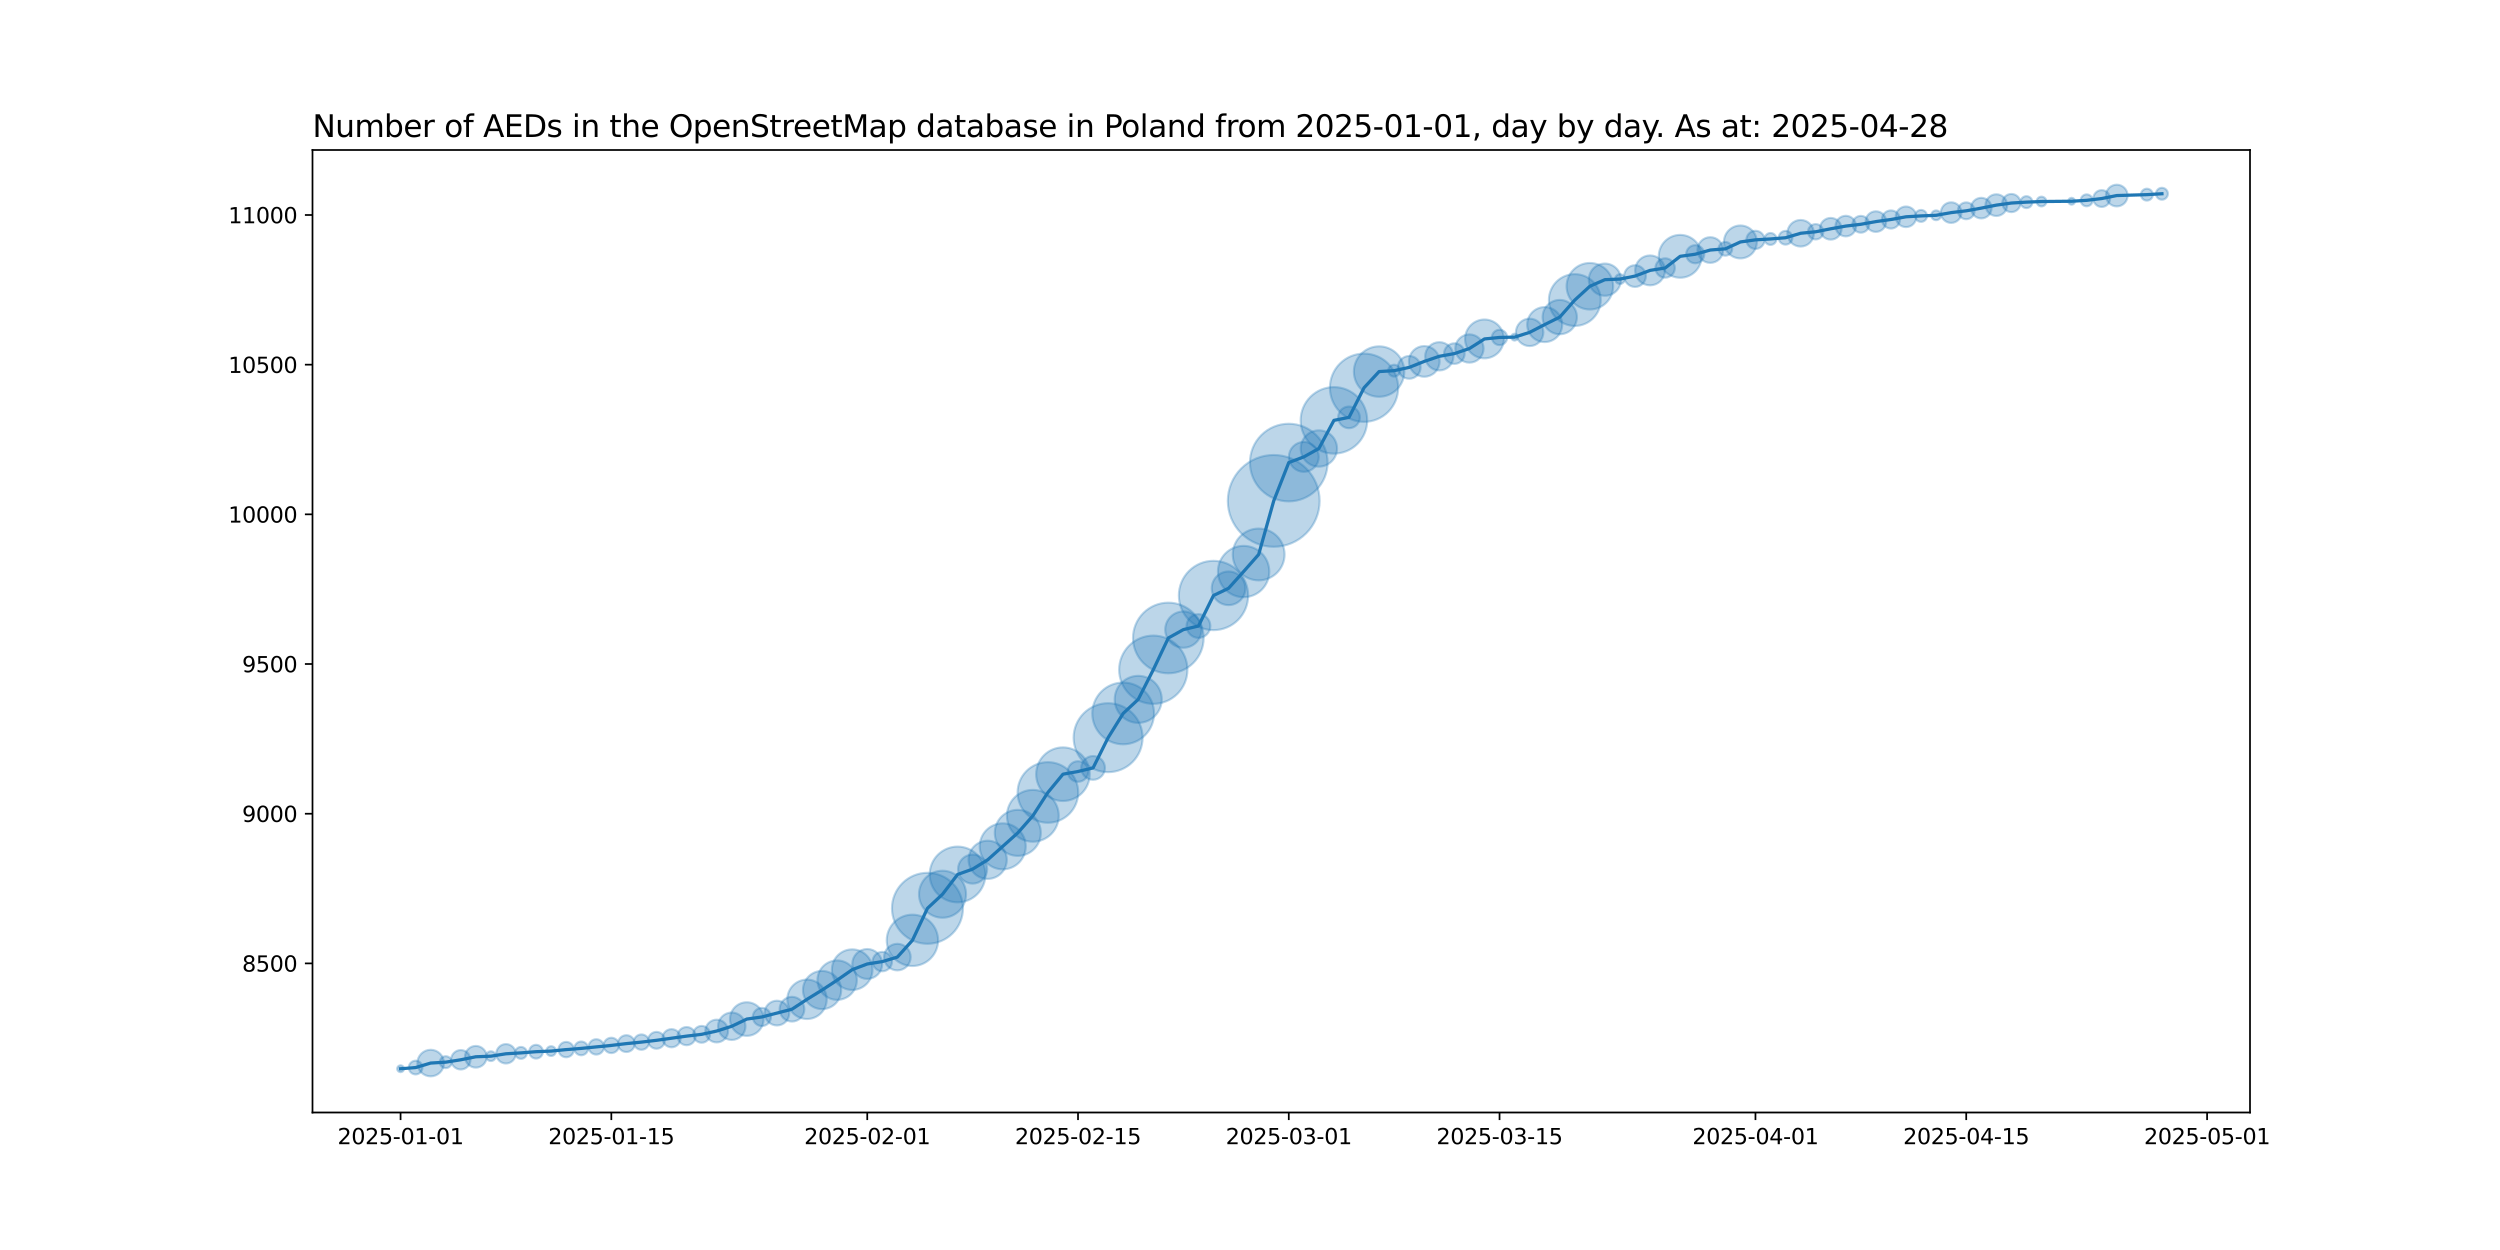 <?xml version="1.0" encoding="utf-8" standalone="no"?>
<!DOCTYPE svg PUBLIC "-//W3C//DTD SVG 1.1//EN"
  "http://www.w3.org/Graphics/SVG/1.1/DTD/svg11.dtd">
<svg xmlns:xlink="http://www.w3.org/1999/xlink" width="1152pt" height="576pt" viewBox="0 0 1152 576" xmlns="http://www.w3.org/2000/svg" version="1.1">
 <defs>
  <style type="text/css">*{stroke-linejoin: round; stroke-linecap: butt}</style>
 </defs>
 <g id="figure_1">
  <g id="patch_1">
   <path d="M 0 576 
L 1152 576 
L 1152 0 
L 0 0 
z
" style="fill: #ffffff"/>
  </g>
  <g id="axes_1">
   <g id="patch_2">
    <path d="M 144 512.64 
L 1036.8 512.64 
L 1036.8 69.12 
L 144 69.12 
z
" style="fill: #ffffff"/>
   </g>
   <g id="PathCollection_1">
    <path d="M 184.582 494.061 
C 185.001 494.061 185.403 493.895 185.7 493.598 
C 185.996 493.302 186.163 492.899 186.163 492.48 
C 186.163 492.061 185.996 491.658 185.7 491.362 
C 185.403 491.065 185.001 490.899 184.582 490.899 
C 184.162 490.899 183.76 491.065 183.464 491.362 
C 183.167 491.658 183.001 492.061 183.001 492.48 
C 183.001 492.899 183.167 493.302 183.464 493.598 
C 183.76 493.895 184.162 494.061 184.582 494.061 
z
" clip-path="url(#p8e589b11fe)" style="fill: #1f77b4; fill-opacity: 0.3; stroke: #1f77b4; stroke-opacity: 0.3"/>
    <path d="M 191.519 495.091 
C 192.358 495.091 193.162 494.757 193.755 494.164 
C 194.348 493.571 194.681 492.767 194.681 491.928 
C 194.681 491.09 194.348 490.285 193.755 489.692 
C 193.162 489.099 192.358 488.766 191.519 488.766 
C 190.68 488.766 189.876 489.099 189.283 489.692 
C 188.69 490.285 188.357 491.09 188.357 491.928 
C 188.357 492.767 188.69 493.571 189.283 494.164 
C 189.876 494.757 190.68 495.091 191.519 495.091 
z
" clip-path="url(#p8e589b11fe)" style="fill: #1f77b4; fill-opacity: 0.3; stroke: #1f77b4; stroke-opacity: 0.3"/>
    <path d="M 198.456 495.983 
C 200.08 495.983 201.638 495.338 202.786 494.189 
C 203.934 493.041 204.58 491.483 204.58 489.859 
C 204.58 488.235 203.934 486.677 202.786 485.529 
C 201.638 484.381 200.08 483.735 198.456 483.735 
C 196.832 483.735 195.274 484.381 194.126 485.529 
C 192.977 486.677 192.332 488.235 192.332 489.859 
C 192.332 491.483 192.977 493.041 194.126 494.189 
C 195.274 495.338 196.832 495.983 198.456 495.983 
z
" clip-path="url(#p8e589b11fe)" style="fill: #1f77b4; fill-opacity: 0.3; stroke: #1f77b4; stroke-opacity: 0.3"/>
    <path d="M 205.393 492.184 
C 206.119 492.184 206.816 491.895 207.329 491.382 
C 207.843 490.868 208.132 490.172 208.132 489.445 
C 208.132 488.719 207.843 488.022 207.329 487.509 
C 206.816 486.995 206.119 486.707 205.393 486.707 
C 204.667 486.707 203.97 486.995 203.457 487.509 
C 202.943 488.022 202.654 488.719 202.654 489.445 
C 202.654 490.172 202.943 490.868 203.457 491.382 
C 203.97 491.895 204.667 492.184 205.393 492.184 
z
" clip-path="url(#p8e589b11fe)" style="fill: #1f77b4; fill-opacity: 0.3; stroke: #1f77b4; stroke-opacity: 0.3"/>
    <path d="M 212.33 492.814 
C 213.516 492.814 214.654 492.343 215.492 491.504 
C 216.331 490.665 216.802 489.528 216.802 488.342 
C 216.802 487.156 216.331 486.018 215.492 485.18 
C 214.654 484.341 213.516 483.87 212.33 483.87 
C 211.144 483.87 210.006 484.341 209.168 485.18 
C 208.329 486.018 207.858 487.156 207.858 488.342 
C 207.858 489.528 208.329 490.665 209.168 491.504 
C 210.006 492.343 211.144 492.814 212.33 492.814 
z
" clip-path="url(#p8e589b11fe)" style="fill: #1f77b4; fill-opacity: 0.3; stroke: #1f77b4; stroke-opacity: 0.3"/>
    <path d="M 219.267 491.962 
C 220.593 491.962 221.865 491.436 222.803 490.498 
C 223.74 489.56 224.267 488.288 224.267 486.962 
C 224.267 485.636 223.74 484.364 222.803 483.427 
C 221.865 482.489 220.593 481.962 219.267 481.962 
C 217.941 481.962 216.669 482.489 215.732 483.427 
C 214.794 484.364 214.267 485.636 214.267 486.962 
C 214.267 488.288 214.794 489.56 215.732 490.498 
C 216.669 491.436 217.941 491.962 219.267 491.962 
z
" clip-path="url(#p8e589b11fe)" style="fill: #1f77b4; fill-opacity: 0.3; stroke: #1f77b4; stroke-opacity: 0.3"/>
    <path d="M 226.204 488.923 
C 226.797 488.923 227.366 488.687 227.785 488.268 
C 228.205 487.848 228.44 487.28 228.44 486.687 
C 228.44 486.093 228.205 485.525 227.785 485.105 
C 227.366 484.686 226.797 484.45 226.204 484.45 
C 225.611 484.45 225.042 484.686 224.623 485.105 
C 224.204 485.525 223.968 486.093 223.968 486.687 
C 223.968 487.28 224.204 487.848 224.623 488.268 
C 225.042 488.687 225.611 488.923 226.204 488.923 
z
" clip-path="url(#p8e589b11fe)" style="fill: #1f77b4; fill-opacity: 0.3; stroke: #1f77b4; stroke-opacity: 0.3"/>
    <path d="M 233.141 490.055 
C 234.327 490.055 235.465 489.584 236.304 488.745 
C 237.142 487.907 237.613 486.769 237.613 485.583 
C 237.613 484.397 237.142 483.259 236.304 482.421 
C 235.465 481.582 234.327 481.111 233.141 481.111 
C 231.955 481.111 230.818 481.582 229.979 482.421 
C 229.14 483.259 228.669 484.397 228.669 485.583 
C 228.669 486.769 229.14 487.907 229.979 488.745 
C 230.818 489.584 231.955 490.055 233.141 490.055 
z
" clip-path="url(#p8e589b11fe)" style="fill: #1f77b4; fill-opacity: 0.3; stroke: #1f77b4; stroke-opacity: 0.3"/>
    <path d="M 240.078 487.908 
C 240.805 487.908 241.501 487.619 242.015 487.106 
C 242.528 486.592 242.817 485.895 242.817 485.169 
C 242.817 484.443 242.528 483.746 242.015 483.233 
C 241.501 482.719 240.805 482.431 240.078 482.431 
C 239.352 482.431 238.655 482.719 238.142 483.233 
C 237.628 483.746 237.34 484.443 237.34 485.169 
C 237.34 485.895 237.628 486.592 238.142 487.106 
C 238.655 487.619 239.352 487.908 240.078 487.908 
z
" clip-path="url(#p8e589b11fe)" style="fill: #1f77b4; fill-opacity: 0.3; stroke: #1f77b4; stroke-opacity: 0.3"/>
    <path d="M 247.015 487.78 
C 247.854 487.78 248.658 487.446 249.251 486.853 
C 249.844 486.26 250.178 485.456 250.178 484.617 
C 250.178 483.779 249.844 482.974 249.251 482.381 
C 248.658 481.788 247.854 481.455 247.015 481.455 
C 246.177 481.455 245.372 481.788 244.779 482.381 
C 244.186 482.974 243.853 483.779 243.853 484.617 
C 243.853 485.456 244.186 486.26 244.779 486.853 
C 245.372 487.446 246.177 487.78 247.015 487.78 
z
" clip-path="url(#p8e589b11fe)" style="fill: #1f77b4; fill-opacity: 0.3; stroke: #1f77b4; stroke-opacity: 0.3"/>
    <path d="M 253.952 486.578 
C 254.545 486.578 255.114 486.342 255.534 485.923 
C 255.953 485.503 256.189 484.935 256.189 484.342 
C 256.189 483.748 255.953 483.18 255.534 482.76 
C 255.114 482.341 254.545 482.105 253.952 482.105 
C 253.359 482.105 252.791 482.341 252.371 482.76 
C 251.952 483.18 251.716 483.748 251.716 484.342 
C 251.716 484.935 251.952 485.503 252.371 485.923 
C 252.791 486.342 253.359 486.578 253.952 486.578 
z
" clip-path="url(#p8e589b11fe)" style="fill: #1f77b4; fill-opacity: 0.3; stroke: #1f77b4; stroke-opacity: 0.3"/>
    <path d="M 260.89 487.187 
C 261.827 487.187 262.727 486.815 263.39 486.152 
C 264.053 485.489 264.425 484.589 264.425 483.652 
C 264.425 482.714 264.053 481.815 263.39 481.152 
C 262.727 480.489 261.827 480.116 260.89 480.116 
C 259.952 480.116 259.053 480.489 258.39 481.152 
C 257.727 481.815 257.354 482.714 257.354 483.652 
C 257.354 484.589 257.727 485.489 258.39 486.152 
C 259.053 486.815 259.952 487.187 260.89 487.187 
z
" clip-path="url(#p8e589b11fe)" style="fill: #1f77b4; fill-opacity: 0.3; stroke: #1f77b4; stroke-opacity: 0.3"/>
    <path d="M 267.827 486.262 
C 268.665 486.262 269.47 485.929 270.063 485.336 
C 270.656 484.743 270.989 483.939 270.989 483.1 
C 270.989 482.261 270.656 481.457 270.063 480.864 
C 269.47 480.271 268.665 479.938 267.827 479.938 
C 266.988 479.938 266.184 480.271 265.591 480.864 
C 264.997 481.457 264.664 482.261 264.664 483.1 
C 264.664 483.939 264.997 484.743 265.591 485.336 
C 266.184 485.929 266.988 486.262 267.827 486.262 
z
" clip-path="url(#p8e589b11fe)" style="fill: #1f77b4; fill-opacity: 0.3; stroke: #1f77b4; stroke-opacity: 0.3"/>
    <path d="M 274.764 485.946 
C 275.701 485.946 276.601 485.573 277.264 484.91 
C 277.927 484.247 278.299 483.348 278.299 482.41 
C 278.299 481.473 277.927 480.573 277.264 479.91 
C 276.601 479.247 275.701 478.875 274.764 478.875 
C 273.826 478.875 272.927 479.247 272.264 479.91 
C 271.601 480.573 271.228 481.473 271.228 482.41 
C 271.228 483.348 271.601 484.247 272.264 484.91 
C 272.927 485.573 273.826 485.946 274.764 485.946 
z
" clip-path="url(#p8e589b11fe)" style="fill: #1f77b4; fill-opacity: 0.3; stroke: #1f77b4; stroke-opacity: 0.3"/>
    <path d="M 281.701 485.256 
C 282.638 485.256 283.538 484.884 284.201 484.221 
C 284.864 483.558 285.236 482.658 285.236 481.721 
C 285.236 480.783 284.864 479.884 284.201 479.221 
C 283.538 478.558 282.638 478.185 281.701 478.185 
C 280.763 478.185 279.864 478.558 279.201 479.221 
C 278.538 479.884 278.165 480.783 278.165 481.721 
C 278.165 482.658 278.538 483.558 279.201 484.221 
C 279.864 484.884 280.763 485.256 281.701 485.256 
z
" clip-path="url(#p8e589b11fe)" style="fill: #1f77b4; fill-opacity: 0.3; stroke: #1f77b4; stroke-opacity: 0.3"/>
    <path d="M 288.638 484.766 
C 289.665 484.766 290.65 484.358 291.376 483.632 
C 292.103 482.905 292.511 481.92 292.511 480.893 
C 292.511 479.866 292.103 478.881 291.376 478.154 
C 290.65 477.428 289.665 477.02 288.638 477.02 
C 287.611 477.02 286.625 477.428 285.899 478.154 
C 285.173 478.881 284.765 479.866 284.765 480.893 
C 284.765 481.92 285.173 482.905 285.899 483.632 
C 286.625 484.358 287.611 484.766 288.638 484.766 
z
" clip-path="url(#p8e589b11fe)" style="fill: #1f77b4; fill-opacity: 0.3; stroke: #1f77b4; stroke-opacity: 0.3"/>
    <path d="M 295.575 483.739 
C 296.512 483.739 297.412 483.366 298.075 482.703 
C 298.738 482.04 299.11 481.141 299.11 480.203 
C 299.11 479.266 298.738 478.366 298.075 477.703 
C 297.412 477.04 296.512 476.668 295.575 476.668 
C 294.637 476.668 293.738 477.04 293.075 477.703 
C 292.412 478.366 292.039 479.266 292.039 480.203 
C 292.039 481.141 292.412 482.04 293.075 482.703 
C 293.738 483.366 294.637 483.739 295.575 483.739 
z
" clip-path="url(#p8e589b11fe)" style="fill: #1f77b4; fill-opacity: 0.3; stroke: #1f77b4; stroke-opacity: 0.3"/>
    <path d="M 302.512 483.249 
C 303.539 483.249 304.524 482.841 305.251 482.114 
C 305.977 481.388 306.385 480.403 306.385 479.376 
C 306.385 478.349 305.977 477.363 305.251 476.637 
C 304.524 475.911 303.539 475.503 302.512 475.503 
C 301.485 475.503 300.5 475.911 299.773 476.637 
C 299.047 477.363 298.639 478.349 298.639 479.376 
C 298.639 480.403 299.047 481.388 299.773 482.114 
C 300.5 482.841 301.485 483.249 302.512 483.249 
z
" clip-path="url(#p8e589b11fe)" style="fill: #1f77b4; fill-opacity: 0.3; stroke: #1f77b4; stroke-opacity: 0.3"/>
    <path d="M 309.449 482.593 
C 310.558 482.593 311.623 482.153 312.407 481.368 
C 313.191 480.584 313.632 479.519 313.632 478.41 
C 313.632 477.301 313.191 476.237 312.407 475.452 
C 311.623 474.668 310.558 474.227 309.449 474.227 
C 308.34 474.227 307.275 474.668 306.491 475.452 
C 305.706 476.237 305.266 477.301 305.266 478.41 
C 305.266 479.519 305.706 480.584 306.491 481.368 
C 307.275 482.153 308.34 482.593 309.449 482.593 
z
" clip-path="url(#p8e589b11fe)" style="fill: #1f77b4; fill-opacity: 0.3; stroke: #1f77b4; stroke-opacity: 0.3"/>
    <path d="M 316.386 481.628 
C 317.495 481.628 318.56 481.187 319.344 480.403 
C 320.129 479.618 320.569 478.554 320.569 477.444 
C 320.569 476.335 320.129 475.271 319.344 474.486 
C 318.56 473.702 317.495 473.261 316.386 473.261 
C 315.277 473.261 314.212 473.702 313.428 474.486 
C 312.643 475.271 312.203 476.335 312.203 477.444 
C 312.203 478.554 312.643 479.618 313.428 480.403 
C 314.212 481.187 315.277 481.628 316.386 481.628 
z
" clip-path="url(#p8e589b11fe)" style="fill: #1f77b4; fill-opacity: 0.3; stroke: #1f77b4; stroke-opacity: 0.3"/>
    <path d="M 323.323 480.49 
C 324.35 480.49 325.335 480.082 326.062 479.355 
C 326.788 478.629 327.196 477.644 327.196 476.617 
C 327.196 475.59 326.788 474.605 326.062 473.878 
C 325.335 473.152 324.35 472.744 323.323 472.744 
C 322.296 472.744 321.311 473.152 320.584 473.878 
C 319.858 474.605 319.45 475.59 319.45 476.617 
C 319.45 477.644 319.858 478.629 320.584 479.355 
C 321.311 480.082 322.296 480.49 323.323 480.49 
z
" clip-path="url(#p8e589b11fe)" style="fill: #1f77b4; fill-opacity: 0.3; stroke: #1f77b4; stroke-opacity: 0.3"/>
    <path d="M 330.26 480.344 
C 331.651 480.344 332.985 479.791 333.968 478.808 
C 334.952 477.824 335.504 476.49 335.504 475.1 
C 335.504 473.709 334.952 472.375 333.968 471.391 
C 332.985 470.408 331.651 469.855 330.26 469.855 
C 328.869 469.855 327.535 470.408 326.552 471.391 
C 325.569 472.375 325.016 473.709 325.016 475.1 
C 325.016 476.49 325.569 477.824 326.552 478.808 
C 327.535 479.791 328.869 480.344 330.26 480.344 
z
" clip-path="url(#p8e589b11fe)" style="fill: #1f77b4; fill-opacity: 0.3; stroke: #1f77b4; stroke-opacity: 0.3"/>
    <path d="M 337.197 479.217 
C 338.874 479.217 340.483 478.551 341.669 477.365 
C 342.855 476.179 343.522 474.57 343.522 472.892 
C 343.522 471.215 342.855 469.606 341.669 468.42 
C 340.483 467.234 338.874 466.568 337.197 466.568 
C 335.52 466.568 333.911 467.234 332.725 468.42 
C 331.539 469.606 330.873 471.215 330.873 472.892 
C 330.873 474.57 331.539 476.179 332.725 477.365 
C 333.911 478.551 335.52 479.217 337.197 479.217 
z
" clip-path="url(#p8e589b11fe)" style="fill: #1f77b4; fill-opacity: 0.3; stroke: #1f77b4; stroke-opacity: 0.3"/>
    <path d="M 344.134 477.328 
C 346.189 477.328 348.159 476.512 349.611 475.059 
C 351.064 473.607 351.88 471.636 351.88 469.582 
C 351.88 467.528 351.064 465.557 349.611 464.105 
C 348.159 462.652 346.189 461.836 344.134 461.836 
C 342.08 461.836 340.11 462.652 338.657 464.105 
C 337.204 465.557 336.388 467.528 336.388 469.582 
C 336.388 471.636 337.204 473.607 338.657 475.059 
C 340.11 476.512 342.08 477.328 344.134 477.328 
z
" clip-path="url(#p8e589b11fe)" style="fill: #1f77b4; fill-opacity: 0.3; stroke: #1f77b4; stroke-opacity: 0.3"/>
    <path d="M 351.071 472.8 
C 352.181 472.8 353.245 472.359 354.029 471.574 
C 354.814 470.79 355.255 469.726 355.255 468.616 
C 355.255 467.507 354.814 466.443 354.029 465.658 
C 353.245 464.874 352.181 464.433 351.071 464.433 
C 349.962 464.433 348.898 464.874 348.113 465.658 
C 347.329 466.443 346.888 467.507 346.888 468.616 
C 346.888 469.726 347.329 470.79 348.113 471.574 
C 348.898 472.359 349.962 472.8 351.071 472.8 
z
" clip-path="url(#p8e589b11fe)" style="fill: #1f77b4; fill-opacity: 0.3; stroke: #1f77b4; stroke-opacity: 0.3"/>
    <path d="M 358.008 472.524 
C 359.52 472.524 360.97 471.923 362.04 470.854 
C 363.109 469.785 363.709 468.335 363.709 466.823 
C 363.709 465.311 363.109 463.861 362.04 462.792 
C 360.97 461.723 359.52 461.122 358.008 461.122 
C 356.497 461.122 355.046 461.723 353.977 462.792 
C 352.908 463.861 352.308 465.311 352.308 466.823 
C 352.308 468.335 352.908 469.785 353.977 470.854 
C 355.046 471.923 356.497 472.524 358.008 472.524 
z
" clip-path="url(#p8e589b11fe)" style="fill: #1f77b4; fill-opacity: 0.3; stroke: #1f77b4; stroke-opacity: 0.3"/>
    <path d="M 364.945 470.731 
C 366.457 470.731 367.908 470.13 368.977 469.061 
C 370.046 467.992 370.646 466.542 370.646 465.03 
C 370.646 463.518 370.046 462.068 368.977 460.999 
C 367.908 459.93 366.457 459.329 364.945 459.329 
C 363.434 459.329 361.983 459.93 360.914 460.999 
C 359.845 462.068 359.245 463.518 359.245 465.03 
C 359.245 466.542 359.845 467.992 360.914 469.061 
C 361.983 470.13 363.434 470.731 364.945 470.731 
z
" clip-path="url(#p8e589b11fe)" style="fill: #1f77b4; fill-opacity: 0.3; stroke: #1f77b4; stroke-opacity: 0.3"/>
    <path d="M 371.883 469.561 
C 374.291 469.561 376.602 468.604 378.305 466.9 
C 380.008 465.197 380.965 462.887 380.965 460.478 
C 380.965 458.069 380.008 455.758 378.305 454.055 
C 376.602 452.352 374.291 451.395 371.883 451.395 
C 369.474 451.395 367.163 452.352 365.46 454.055 
C 363.757 455.758 362.8 458.069 362.8 460.478 
C 362.8 462.887 363.757 465.197 365.46 466.9 
C 367.163 468.604 369.474 469.561 371.883 469.561 
z
" clip-path="url(#p8e589b11fe)" style="fill: #1f77b4; fill-opacity: 0.3; stroke: #1f77b4; stroke-opacity: 0.3"/>
    <path d="M 378.82 465.005 
C 381.154 465.005 383.394 464.077 385.045 462.427 
C 386.695 460.776 387.623 458.536 387.623 456.202 
C 387.623 453.867 386.695 451.628 385.045 449.977 
C 383.394 448.326 381.154 447.398 378.82 447.398 
C 376.485 447.398 374.246 448.326 372.595 449.977 
C 370.944 451.628 370.016 453.867 370.016 456.202 
C 370.016 458.536 370.944 460.776 372.595 462.427 
C 374.246 464.077 376.485 465.005 378.82 465.005 
z
" clip-path="url(#p8e589b11fe)" style="fill: #1f77b4; fill-opacity: 0.3; stroke: #1f77b4; stroke-opacity: 0.3"/>
    <path d="M 385.757 460.733 
C 388.165 460.733 390.476 459.776 392.179 458.072 
C 393.883 456.369 394.84 454.058 394.84 451.65 
C 394.84 449.241 393.883 446.93 392.179 445.227 
C 390.476 443.524 388.165 442.567 385.757 442.567 
C 383.348 442.567 381.037 443.524 379.334 445.227 
C 377.631 446.93 376.674 449.241 376.674 451.65 
C 376.674 454.058 377.631 456.369 379.334 458.072 
C 381.037 459.776 383.348 460.733 385.757 460.733 
z
" clip-path="url(#p8e589b11fe)" style="fill: #1f77b4; fill-opacity: 0.3; stroke: #1f77b4; stroke-opacity: 0.3"/>
    <path d="M 392.694 456.176 
C 395.174 456.176 397.554 455.19 399.308 453.436 
C 401.062 451.682 402.048 449.302 402.048 446.822 
C 402.048 444.341 401.062 441.961 399.308 440.207 
C 397.554 438.453 395.174 437.468 392.694 437.468 
C 390.213 437.468 387.833 438.453 386.079 440.207 
C 384.325 441.961 383.34 444.341 383.34 446.822 
C 383.34 449.302 384.325 451.682 386.079 453.436 
C 387.833 455.19 390.213 456.176 392.694 456.176 
z
" clip-path="url(#p8e589b11fe)" style="fill: #1f77b4; fill-opacity: 0.3; stroke: #1f77b4; stroke-opacity: 0.3"/>
    <path d="M 399.631 451.093 
C 401.459 451.093 403.212 450.367 404.504 449.074 
C 405.797 447.782 406.523 446.029 406.523 444.201 
C 406.523 442.373 405.797 440.62 404.504 439.327 
C 403.212 438.035 401.459 437.309 399.631 437.309 
C 397.803 437.309 396.05 438.035 394.757 439.327 
C 393.465 440.62 392.739 442.373 392.739 444.201 
C 392.739 446.029 393.465 447.782 394.757 449.074 
C 396.05 450.367 397.803 451.093 399.631 451.093 
z
" clip-path="url(#p8e589b11fe)" style="fill: #1f77b4; fill-opacity: 0.3; stroke: #1f77b4; stroke-opacity: 0.3"/>
    <path d="M 406.568 447.569 
C 407.754 447.569 408.891 447.098 409.73 446.26 
C 410.569 445.421 411.04 444.283 411.04 443.097 
C 411.04 441.911 410.569 440.774 409.73 439.935 
C 408.891 439.096 407.754 438.625 406.568 438.625 
C 405.382 438.625 404.244 439.096 403.406 439.935 
C 402.567 440.774 402.096 441.911 402.096 443.097 
C 402.096 444.283 402.567 445.421 403.406 446.26 
C 404.244 447.098 405.382 447.569 406.568 447.569 
z
" clip-path="url(#p8e589b11fe)" style="fill: #1f77b4; fill-opacity: 0.3; stroke: #1f77b4; stroke-opacity: 0.3"/>
    <path d="M 413.505 447.152 
C 415.129 447.152 416.687 446.507 417.835 445.358 
C 418.983 444.21 419.629 442.652 419.629 441.028 
C 419.629 439.404 418.983 437.846 417.835 436.698 
C 416.687 435.55 415.129 434.904 413.505 434.904 
C 411.881 434.904 410.323 435.55 409.175 436.698 
C 408.026 437.846 407.381 439.404 407.381 441.028 
C 407.381 442.652 408.026 444.21 409.175 445.358 
C 410.323 446.507 411.881 447.152 413.505 447.152 
z
" clip-path="url(#p8e589b11fe)" style="fill: #1f77b4; fill-opacity: 0.3; stroke: #1f77b4; stroke-opacity: 0.3"/>
    <path d="M 420.442 445.136 
C 423.58 445.136 426.59 443.889 428.809 441.67 
C 431.027 439.451 432.274 436.441 432.274 433.304 
C 432.274 430.166 431.027 427.156 428.809 424.937 
C 426.59 422.718 423.58 421.471 420.442 421.471 
C 417.304 421.471 414.294 422.718 412.075 424.937 
C 409.857 427.156 408.61 430.166 408.61 433.304 
C 408.61 436.441 409.857 439.451 412.075 441.67 
C 414.294 443.889 417.304 445.136 420.442 445.136 
z
" clip-path="url(#p8e589b11fe)" style="fill: #1f77b4; fill-opacity: 0.3; stroke: #1f77b4; stroke-opacity: 0.3"/>
    <path d="M 427.379 434.899 
C 431.717 434.899 435.877 433.176 438.944 430.109 
C 442.011 427.042 443.734 422.881 443.734 418.544 
C 443.734 414.206 442.011 410.046 438.944 406.979 
C 435.877 403.912 431.717 402.188 427.379 402.188 
C 423.042 402.188 418.881 403.912 415.814 406.979 
C 412.747 410.046 411.024 414.206 411.024 418.544 
C 411.024 422.881 412.747 427.042 415.814 430.109 
C 418.881 433.176 423.042 434.899 427.379 434.899 
z
" clip-path="url(#p8e589b11fe)" style="fill: #1f77b4; fill-opacity: 0.3; stroke: #1f77b4; stroke-opacity: 0.3"/>
    <path d="M 434.316 422.9 
C 437.191 422.9 439.948 421.758 441.981 419.726 
C 444.014 417.693 445.156 414.935 445.156 412.061 
C 445.156 409.186 444.014 406.429 441.981 404.396 
C 439.948 402.363 437.191 401.221 434.316 401.221 
C 431.441 401.221 428.684 402.363 426.651 404.396 
C 424.618 406.429 423.476 409.186 423.476 412.061 
C 423.476 414.935 424.618 417.693 426.651 419.726 
C 428.684 421.758 431.441 422.9 434.316 422.9 
z
" clip-path="url(#p8e589b11fe)" style="fill: #1f77b4; fill-opacity: 0.3; stroke: #1f77b4; stroke-opacity: 0.3"/>
    <path d="M 441.253 415.802 
C 444.66 415.802 447.927 414.448 450.336 412.04 
C 452.745 409.631 454.098 406.363 454.098 402.957 
C 454.098 399.55 452.745 396.283 450.336 393.874 
C 447.927 391.465 444.66 390.111 441.253 390.111 
C 437.847 390.111 434.579 391.465 432.17 393.874 
C 429.761 396.283 428.408 399.55 428.408 402.957 
C 428.408 406.363 429.761 409.631 432.17 412.04 
C 434.579 414.448 437.847 415.802 441.253 415.802 
z
" clip-path="url(#p8e589b11fe)" style="fill: #1f77b4; fill-opacity: 0.3; stroke: #1f77b4; stroke-opacity: 0.3"/>
    <path d="M 448.19 407.182 
C 449.969 407.182 451.676 406.475 452.934 405.217 
C 454.192 403.959 454.898 402.253 454.898 400.474 
C 454.898 398.695 454.192 396.988 452.934 395.73 
C 451.676 394.472 449.969 393.766 448.19 393.766 
C 446.411 393.766 444.705 394.472 443.447 395.73 
C 442.189 396.988 441.482 398.695 441.482 400.474 
C 441.482 402.253 442.189 403.959 443.447 405.217 
C 444.705 406.475 446.411 407.182 448.19 407.182 
z
" clip-path="url(#p8e589b11fe)" style="fill: #1f77b4; fill-opacity: 0.3; stroke: #1f77b4; stroke-opacity: 0.3"/>
    <path d="M 455.127 405.001 
C 457.462 405.001 459.701 404.073 461.352 402.423 
C 463.003 400.772 463.931 398.532 463.931 396.198 
C 463.931 393.863 463.003 391.623 461.352 389.973 
C 459.701 388.322 457.462 387.394 455.127 387.394 
C 452.793 387.394 450.553 388.322 448.902 389.973 
C 447.251 391.623 446.324 393.863 446.324 396.198 
C 446.324 398.532 447.251 400.772 448.902 402.423 
C 450.553 404.073 452.793 405.001 455.127 405.001 
z
" clip-path="url(#p8e589b11fe)" style="fill: #1f77b4; fill-opacity: 0.3; stroke: #1f77b4; stroke-opacity: 0.3"/>
    <path d="M 462.064 400.597 
C 464.877 400.597 467.575 399.479 469.564 397.49 
C 471.553 395.501 472.671 392.803 472.671 389.99 
C 472.671 387.177 471.553 384.479 469.564 382.49 
C 467.575 380.501 464.877 379.384 462.064 379.384 
C 459.251 379.384 456.553 380.501 454.564 382.49 
C 452.575 384.479 451.458 387.177 451.458 389.99 
C 451.458 392.803 452.575 395.501 454.564 397.49 
C 456.553 399.479 459.251 400.597 462.064 400.597 
z
" clip-path="url(#p8e589b11fe)" style="fill: #1f77b4; fill-opacity: 0.3; stroke: #1f77b4; stroke-opacity: 0.3"/>
    <path d="M 469.001 394.39 
C 471.814 394.39 474.512 393.272 476.501 391.283 
C 478.49 389.294 479.608 386.596 479.608 383.783 
C 479.608 380.97 478.49 378.272 476.501 376.283 
C 474.512 374.294 471.814 373.176 469.001 373.176 
C 466.188 373.176 463.49 374.294 461.501 376.283 
C 459.512 378.272 458.395 380.97 458.395 383.783 
C 458.395 386.596 459.512 389.294 461.501 391.283 
C 463.49 393.272 466.188 394.39 469.001 394.39 
z
" clip-path="url(#p8e589b11fe)" style="fill: #1f77b4; fill-opacity: 0.3; stroke: #1f77b4; stroke-opacity: 0.3"/>
    <path d="M 475.938 387.858 
C 479.104 387.858 482.141 386.6 484.379 384.361 
C 486.618 382.123 487.876 379.086 487.876 375.92 
C 487.876 372.754 486.618 369.718 484.379 367.479 
C 482.141 365.241 479.104 363.983 475.938 363.983 
C 472.773 363.983 469.736 365.241 467.497 367.479 
C 465.259 369.718 464.001 372.754 464.001 375.92 
C 464.001 379.086 465.259 382.123 467.497 384.361 
C 469.736 386.6 472.773 387.858 475.938 387.858 
z
" clip-path="url(#p8e589b11fe)" style="fill: #1f77b4; fill-opacity: 0.3; stroke: #1f77b4; stroke-opacity: 0.3"/>
    <path d="M 482.876 379.125 
C 486.579 379.125 490.131 377.654 492.75 375.035 
C 495.368 372.416 496.84 368.864 496.84 365.161 
C 496.84 361.458 495.368 357.905 492.75 355.287 
C 490.131 352.668 486.579 351.197 482.876 351.197 
C 479.172 351.197 475.62 352.668 473.001 355.287 
C 470.383 357.905 468.911 361.458 468.911 365.161 
C 468.911 368.864 470.383 372.416 473.001 375.035 
C 475.62 377.654 479.172 379.125 482.876 379.125 
z
" clip-path="url(#p8e589b11fe)" style="fill: #1f77b4; fill-opacity: 0.3; stroke: #1f77b4; stroke-opacity: 0.3"/>
    <path d="M 489.813 369.096 
C 493.088 369.096 496.229 367.794 498.545 365.479 
C 500.86 363.163 502.162 360.022 502.162 356.747 
C 502.162 353.472 500.86 350.33 498.545 348.014 
C 496.229 345.699 493.088 344.397 489.813 344.397 
C 486.538 344.397 483.396 345.699 481.08 348.014 
C 478.765 350.33 477.463 353.472 477.463 356.747 
C 477.463 360.022 478.765 363.163 481.08 365.479 
C 483.396 367.794 486.538 369.096 489.813 369.096 
z
" clip-path="url(#p8e589b11fe)" style="fill: #1f77b4; fill-opacity: 0.3; stroke: #1f77b4; stroke-opacity: 0.3"/>
    <path d="M 496.75 360.249 
C 498.008 360.249 499.214 359.749 500.104 358.859 
C 500.993 357.97 501.493 356.763 501.493 355.505 
C 501.493 354.247 500.993 353.041 500.104 352.151 
C 499.214 351.261 498.008 350.762 496.75 350.762 
C 495.492 350.762 494.285 351.261 493.396 352.151 
C 492.506 353.041 492.006 354.247 492.006 355.505 
C 492.006 356.763 492.506 357.97 493.396 358.859 
C 494.285 359.749 495.492 360.249 496.75 360.249 
z
" clip-path="url(#p8e589b11fe)" style="fill: #1f77b4; fill-opacity: 0.3; stroke: #1f77b4; stroke-opacity: 0.3"/>
    <path d="M 503.687 359.327 
C 505.139 359.327 506.533 358.75 507.56 357.723 
C 508.587 356.696 509.164 355.302 509.164 353.85 
C 509.164 352.397 508.587 351.004 507.56 349.977 
C 506.533 348.95 505.139 348.373 503.687 348.373 
C 502.234 348.373 500.841 348.95 499.814 349.977 
C 498.787 351.004 498.209 352.397 498.209 353.85 
C 498.209 355.302 498.787 356.696 499.814 357.723 
C 500.841 358.75 502.234 359.327 503.687 359.327 
z
" clip-path="url(#p8e589b11fe)" style="fill: #1f77b4; fill-opacity: 0.3; stroke: #1f77b4; stroke-opacity: 0.3"/>
    <path d="M 510.624 355.808 
C 514.838 355.808 518.88 354.134 521.86 351.154 
C 524.84 348.174 526.514 344.132 526.514 339.918 
C 526.514 335.704 524.84 331.662 521.86 328.682 
C 518.88 325.702 514.838 324.028 510.624 324.028 
C 506.41 324.028 502.368 325.702 499.388 328.682 
C 496.408 331.662 494.734 335.704 494.734 339.918 
C 494.734 344.132 496.408 348.174 499.388 351.154 
C 502.368 354.134 506.41 355.808 510.624 355.808 
z
" clip-path="url(#p8e589b11fe)" style="fill: #1f77b4; fill-opacity: 0.3; stroke: #1f77b4; stroke-opacity: 0.3"/>
    <path d="M 517.561 342.975 
C 521.335 342.975 524.955 341.476 527.623 338.807 
C 530.292 336.138 531.791 332.519 531.791 328.745 
C 531.791 324.971 530.292 321.351 527.623 318.682 
C 524.955 316.014 521.335 314.514 517.561 314.514 
C 513.787 314.514 510.167 316.014 507.499 318.682 
C 504.83 321.351 503.331 324.971 503.331 328.745 
C 503.331 332.519 504.83 336.138 507.499 338.807 
C 510.167 341.476 513.787 342.975 517.561 342.975 
z
" clip-path="url(#p8e589b11fe)" style="fill: #1f77b4; fill-opacity: 0.3; stroke: #1f77b4; stroke-opacity: 0.3"/>
    <path d="M 524.498 333.101 
C 527.373 333.101 530.13 331.959 532.163 329.926 
C 534.196 327.894 535.338 325.136 535.338 322.261 
C 535.338 319.387 534.196 316.629 532.163 314.597 
C 530.13 312.564 527.373 311.422 524.498 311.422 
C 521.623 311.422 518.866 312.564 516.833 314.597 
C 514.8 316.629 513.658 319.387 513.658 322.261 
C 513.658 325.136 514.8 327.894 516.833 329.926 
C 518.866 331.959 521.623 333.101 524.498 333.101 
z
" clip-path="url(#p8e589b11fe)" style="fill: #1f77b4; fill-opacity: 0.3; stroke: #1f77b4; stroke-opacity: 0.3"/>
    <path d="M 531.435 324.337 
C 535.607 324.337 539.609 322.68 542.559 319.73 
C 545.509 316.779 547.167 312.778 547.167 308.605 
C 547.167 304.433 545.509 300.431 542.559 297.481 
C 539.609 294.531 535.607 292.873 531.435 292.873 
C 527.263 292.873 523.261 294.531 520.311 297.481 
C 517.36 300.431 515.703 304.433 515.703 308.605 
C 515.703 312.778 517.36 316.779 520.311 319.73 
C 523.261 322.68 527.263 324.337 531.435 324.337 
z
" clip-path="url(#p8e589b11fe)" style="fill: #1f77b4; fill-opacity: 0.3; stroke: #1f77b4; stroke-opacity: 0.3"/>
    <path d="M 538.372 310.262 
C 542.689 310.262 546.83 308.547 549.883 305.495 
C 552.936 302.442 554.651 298.301 554.651 293.984 
C 554.651 289.666 552.936 285.526 549.883 282.473 
C 546.83 279.42 542.689 277.705 538.372 277.705 
C 534.055 277.705 529.914 279.42 526.861 282.473 
C 523.808 285.526 522.093 289.666 522.093 293.984 
C 522.093 298.301 523.808 302.442 526.861 305.495 
C 529.914 308.547 534.055 310.262 538.372 310.262 
z
" clip-path="url(#p8e589b11fe)" style="fill: #1f77b4; fill-opacity: 0.3; stroke: #1f77b4; stroke-opacity: 0.3"/>
    <path d="M 545.309 298.488 
C 547.528 298.488 549.656 297.606 551.225 296.037 
C 552.794 294.468 553.676 292.34 553.676 290.121 
C 553.676 287.902 552.794 285.774 551.225 284.205 
C 549.656 282.636 547.528 281.755 545.309 281.755 
C 543.09 281.755 540.962 282.636 539.393 284.205 
C 537.824 285.774 536.942 287.902 536.942 290.121 
C 536.942 292.34 537.824 294.468 539.393 296.037 
C 540.962 297.606 543.09 298.488 545.309 298.488 
z
" clip-path="url(#p8e589b11fe)" style="fill: #1f77b4; fill-opacity: 0.3; stroke: #1f77b4; stroke-opacity: 0.3"/>
    <path d="M 552.246 293.943 
C 553.699 293.943 555.092 293.366 556.119 292.339 
C 557.146 291.312 557.723 289.919 557.723 288.466 
C 557.723 287.013 557.146 285.62 556.119 284.593 
C 555.092 283.566 553.699 282.989 552.246 282.989 
C 550.794 282.989 549.4 283.566 548.373 284.593 
C 547.346 285.62 546.769 287.013 546.769 288.466 
C 546.769 289.919 547.346 291.312 548.373 292.339 
C 549.4 293.366 550.794 293.943 552.246 293.943 
z
" clip-path="url(#p8e589b11fe)" style="fill: #1f77b4; fill-opacity: 0.3; stroke: #1f77b4; stroke-opacity: 0.3"/>
    <path d="M 559.183 290.365 
C 563.418 290.365 567.48 288.682 570.475 285.688 
C 573.469 282.693 575.152 278.631 575.152 274.396 
C 575.152 270.161 573.469 266.099 570.475 263.105 
C 567.48 260.11 563.418 258.427 559.183 258.427 
C 554.948 258.427 550.886 260.11 547.892 263.105 
C 544.897 266.099 543.214 270.161 543.214 274.396 
C 543.214 278.631 544.897 282.693 547.892 285.688 
C 550.886 288.682 554.948 290.365 559.183 290.365 
z
" clip-path="url(#p8e589b11fe)" style="fill: #1f77b4; fill-opacity: 0.3; stroke: #1f77b4; stroke-opacity: 0.3"/>
    <path d="M 566.12 278.832 
C 568.175 278.832 570.145 278.015 571.598 276.563 
C 573.05 275.11 573.866 273.14 573.866 271.086 
C 573.866 269.031 573.05 267.061 571.598 265.608 
C 570.145 264.156 568.175 263.34 566.12 263.34 
C 564.066 263.34 562.096 264.156 560.643 265.608 
C 559.19 267.061 558.374 269.031 558.374 271.086 
C 558.374 273.14 559.19 275.11 560.643 276.563 
C 562.096 278.015 564.066 278.832 566.12 278.832 
z
" clip-path="url(#p8e589b11fe)" style="fill: #1f77b4; fill-opacity: 0.3; stroke: #1f77b4; stroke-opacity: 0.3"/>
    <path d="M 573.057 275.193 
C 576.195 275.193 579.205 273.946 581.424 271.727 
C 583.643 269.509 584.89 266.499 584.89 263.361 
C 584.89 260.223 583.643 257.213 581.424 254.994 
C 579.205 252.775 576.195 251.529 573.057 251.529 
C 569.919 251.529 566.91 252.775 564.691 254.994 
C 562.472 257.213 561.225 260.223 561.225 263.361 
C 561.225 266.499 562.472 269.509 564.691 271.727 
C 566.91 273.946 569.919 275.193 573.057 275.193 
z
" clip-path="url(#p8e589b11fe)" style="fill: #1f77b4; fill-opacity: 0.3; stroke: #1f77b4; stroke-opacity: 0.3"/>
    <path d="M 579.994 267.436 
C 583.16 267.436 586.197 266.178 588.435 263.939 
C 590.674 261.701 591.932 258.664 591.932 255.498 
C 591.932 252.332 590.674 249.296 588.435 247.057 
C 586.197 244.819 583.16 243.561 579.994 243.561 
C 576.829 243.561 573.792 244.819 571.553 247.057 
C 569.315 249.296 568.057 252.332 568.057 255.498 
C 568.057 258.664 569.315 261.701 571.553 263.939 
C 573.792 266.178 576.829 267.436 579.994 267.436 
z
" clip-path="url(#p8e589b11fe)" style="fill: #1f77b4; fill-opacity: 0.3; stroke: #1f77b4; stroke-opacity: 0.3"/>
    <path d="M 586.931 251.961 
C 592.542 251.961 597.923 249.732 601.89 245.765 
C 605.857 241.798 608.086 236.417 608.086 230.807 
C 608.086 225.197 605.857 219.816 601.89 215.849 
C 597.923 211.882 592.542 209.653 586.931 209.653 
C 581.321 209.653 575.94 211.882 571.973 215.849 
C 568.006 219.816 565.777 225.197 565.777 230.807 
C 565.777 236.417 568.006 241.798 571.973 245.765 
C 575.94 249.732 581.321 251.961 586.931 251.961 
z
" clip-path="url(#p8e589b11fe)" style="fill: #1f77b4; fill-opacity: 0.3; stroke: #1f77b4; stroke-opacity: 0.3"/>
    <path d="M 593.869 231.039 
C 598.613 231.039 603.163 229.154 606.518 225.8 
C 609.872 222.445 611.757 217.895 611.757 213.151 
C 611.757 208.406 609.872 203.856 606.518 200.501 
C 603.163 197.147 598.613 195.262 593.869 195.262 
C 589.124 195.262 584.574 197.147 581.219 200.501 
C 577.865 203.856 575.98 208.406 575.98 213.151 
C 575.98 217.895 577.865 222.445 581.219 225.8 
C 584.574 229.154 589.124 231.039 593.869 231.039 
z
" clip-path="url(#p8e589b11fe)" style="fill: #1f77b4; fill-opacity: 0.3; stroke: #1f77b4; stroke-opacity: 0.3"/>
    <path d="M 600.806 217.422 
C 602.633 217.422 604.387 216.696 605.679 215.403 
C 606.971 214.111 607.698 212.357 607.698 210.53 
C 607.698 208.702 606.971 206.949 605.679 205.656 
C 604.387 204.364 602.633 203.638 600.806 203.638 
C 598.978 203.638 597.225 204.364 595.932 205.656 
C 594.64 206.949 593.914 208.702 593.914 210.53 
C 593.914 212.357 594.64 214.111 595.932 215.403 
C 597.225 216.696 598.978 217.422 600.806 217.422 
z
" clip-path="url(#p8e589b11fe)" style="fill: #1f77b4; fill-opacity: 0.3; stroke: #1f77b4; stroke-opacity: 0.3"/>
    <path d="M 607.743 215.034 
C 609.962 215.034 612.09 214.152 613.659 212.583 
C 615.228 211.014 616.109 208.886 616.109 206.667 
C 616.109 204.448 615.228 202.32 613.659 200.751 
C 612.09 199.182 609.962 198.301 607.743 198.301 
C 605.524 198.301 603.396 199.182 601.827 200.751 
C 600.258 202.32 599.376 204.448 599.376 206.667 
C 599.376 208.886 600.258 211.014 601.827 212.583 
C 603.396 214.152 605.524 215.034 607.743 215.034 
z
" clip-path="url(#p8e589b11fe)" style="fill: #1f77b4; fill-opacity: 0.3; stroke: #1f77b4; stroke-opacity: 0.3"/>
    <path d="M 614.68 209.031 
C 618.745 209.031 622.645 207.415 625.519 204.541 
C 628.394 201.666 630.009 197.766 630.009 193.701 
C 630.009 189.635 628.394 185.736 625.519 182.861 
C 622.645 179.986 618.745 178.371 614.68 178.371 
C 610.614 178.371 606.715 179.986 603.84 182.861 
C 600.965 185.736 599.35 189.635 599.35 193.701 
C 599.35 197.766 600.965 201.666 603.84 204.541 
C 606.715 207.415 610.614 209.031 614.68 209.031 
z
" clip-path="url(#p8e589b11fe)" style="fill: #1f77b4; fill-opacity: 0.3; stroke: #1f77b4; stroke-opacity: 0.3"/>
    <path d="M 621.617 197.322 
C 622.943 197.322 624.215 196.795 625.152 195.857 
C 626.09 194.919 626.617 193.648 626.617 192.322 
C 626.617 190.996 626.09 189.724 625.152 188.786 
C 624.215 187.848 622.943 187.322 621.617 187.322 
C 620.291 187.322 619.019 187.848 618.081 188.786 
C 617.144 189.724 616.617 190.996 616.617 192.322 
C 616.617 193.648 617.144 194.919 618.081 195.857 
C 619.019 196.795 620.291 197.322 621.617 197.322 
z
" clip-path="url(#p8e589b11fe)" style="fill: #1f77b4; fill-opacity: 0.3; stroke: #1f77b4; stroke-opacity: 0.3"/>
    <path d="M 628.554 194.398 
C 632.726 194.398 636.728 192.74 639.678 189.79 
C 642.628 186.84 644.286 182.838 644.286 178.665 
C 644.286 174.493 642.628 170.491 639.678 167.541 
C 636.728 164.591 632.726 162.933 628.554 162.933 
C 624.382 162.933 620.38 164.591 617.43 167.541 
C 614.479 170.491 612.822 174.493 612.822 178.665 
C 612.822 182.838 614.479 186.84 617.43 189.79 
C 620.38 192.74 624.382 194.398 628.554 194.398 
z
" clip-path="url(#p8e589b11fe)" style="fill: #1f77b4; fill-opacity: 0.3; stroke: #1f77b4; stroke-opacity: 0.3"/>
    <path d="M 635.491 182.836 
C 638.572 182.836 641.528 181.611 643.707 179.432 
C 645.886 177.254 647.11 174.298 647.11 171.217 
C 647.11 168.135 645.886 165.18 643.707 163.001 
C 641.528 160.822 638.572 159.598 635.491 159.598 
C 632.41 159.598 629.454 160.822 627.275 163.001 
C 625.096 165.18 623.872 168.135 623.872 171.217 
C 623.872 174.298 625.096 177.254 627.275 179.432 
C 629.454 181.611 632.41 182.836 635.491 182.836 
z
" clip-path="url(#p8e589b11fe)" style="fill: #1f77b4; fill-opacity: 0.3; stroke: #1f77b4; stroke-opacity: 0.3"/>
    <path d="M 642.428 173.541 
C 643.154 173.541 643.851 173.253 644.364 172.739 
C 644.878 172.226 645.167 171.529 645.167 170.803 
C 645.167 170.077 644.878 169.38 644.364 168.866 
C 643.851 168.353 643.154 168.064 642.428 168.064 
C 641.702 168.064 641.005 168.353 640.491 168.866 
C 639.978 169.38 639.689 170.077 639.689 170.803 
C 639.689 171.529 639.978 172.226 640.491 172.739 
C 641.005 173.253 641.702 173.541 642.428 173.541 
z
" clip-path="url(#p8e589b11fe)" style="fill: #1f77b4; fill-opacity: 0.3; stroke: #1f77b4; stroke-opacity: 0.3"/>
    <path d="M 649.365 174.53 
C 650.756 174.53 652.09 173.977 653.073 172.994 
C 654.057 172.01 654.609 170.676 654.609 169.285 
C 654.609 167.895 654.057 166.561 653.073 165.577 
C 652.09 164.594 650.756 164.041 649.365 164.041 
C 647.974 164.041 646.64 164.594 645.657 165.577 
C 644.674 166.561 644.121 167.895 644.121 169.285 
C 644.121 170.676 644.674 172.01 645.657 172.994 
C 646.64 173.977 647.974 174.53 649.365 174.53 
z
" clip-path="url(#p8e589b11fe)" style="fill: #1f77b4; fill-opacity: 0.3; stroke: #1f77b4; stroke-opacity: 0.3"/>
    <path d="M 656.302 173.598 
C 658.177 173.598 659.976 172.853 661.302 171.527 
C 662.628 170.201 663.373 168.402 663.373 166.527 
C 663.373 164.651 662.628 162.853 661.302 161.527 
C 659.976 160.201 658.177 159.456 656.302 159.456 
C 654.427 159.456 652.628 160.201 651.302 161.527 
C 649.976 162.853 649.231 164.651 649.231 166.527 
C 649.231 168.402 649.976 170.201 651.302 171.527 
C 652.628 172.853 654.427 173.598 656.302 173.598 
z
" clip-path="url(#p8e589b11fe)" style="fill: #1f77b4; fill-opacity: 0.3; stroke: #1f77b4; stroke-opacity: 0.3"/>
    <path d="M 663.239 170.701 
C 664.968 170.701 666.626 170.014 667.849 168.791 
C 669.071 167.569 669.758 165.911 669.758 164.182 
C 669.758 162.453 669.071 160.794 667.849 159.572 
C 666.626 158.349 664.968 157.662 663.239 157.662 
C 661.51 157.662 659.852 158.349 658.629 159.572 
C 657.407 160.794 656.72 162.453 656.72 164.182 
C 656.72 165.911 657.407 167.569 658.629 168.791 
C 659.852 170.014 661.51 170.701 663.239 170.701 
z
" clip-path="url(#p8e589b11fe)" style="fill: #1f77b4; fill-opacity: 0.3; stroke: #1f77b4; stroke-opacity: 0.3"/>
    <path d="M 670.176 167.684 
C 671.434 167.684 672.641 167.184 673.53 166.294 
C 674.42 165.405 674.92 164.198 674.92 162.94 
C 674.92 161.682 674.42 160.476 673.53 159.586 
C 672.641 158.697 671.434 158.197 670.176 158.197 
C 668.918 158.197 667.712 158.697 666.822 159.586 
C 665.933 160.476 665.433 161.682 665.433 162.94 
C 665.433 164.198 665.933 165.405 666.822 166.294 
C 667.712 167.184 668.918 167.684 670.176 167.684 
z
" clip-path="url(#p8e589b11fe)" style="fill: #1f77b4; fill-opacity: 0.3; stroke: #1f77b4; stroke-opacity: 0.3"/>
    <path d="M 677.113 167.114 
C 678.842 167.114 680.501 166.428 681.723 165.205 
C 682.946 163.982 683.632 162.324 683.632 160.595 
C 683.632 158.866 682.946 157.208 681.723 155.985 
C 680.501 154.763 678.842 154.076 677.113 154.076 
C 675.384 154.076 673.726 154.763 672.504 155.985 
C 671.281 157.208 670.594 158.866 670.594 160.595 
C 670.594 162.324 671.281 163.982 672.504 165.205 
C 673.726 166.428 675.384 167.114 677.113 167.114 
z
" clip-path="url(#p8e589b11fe)" style="fill: #1f77b4; fill-opacity: 0.3; stroke: #1f77b4; stroke-opacity: 0.3"/>
    <path d="M 684.05 165.125 
C 686.422 165.125 688.698 164.183 690.375 162.506 
C 692.052 160.828 692.995 158.553 692.995 156.181 
C 692.995 153.809 692.052 151.534 690.375 149.857 
C 688.698 148.179 686.422 147.237 684.05 147.237 
C 681.678 147.237 679.403 148.179 677.726 149.857 
C 676.049 151.534 675.106 153.809 675.106 156.181 
C 675.106 158.553 676.049 160.828 677.726 162.506 
C 679.403 164.183 681.678 165.125 684.05 165.125 
z
" clip-path="url(#p8e589b11fe)" style="fill: #1f77b4; fill-opacity: 0.3; stroke: #1f77b4; stroke-opacity: 0.3"/>
    <path d="M 690.987 159.027 
C 691.925 159.027 692.824 158.654 693.487 157.991 
C 694.15 157.328 694.523 156.429 694.523 155.491 
C 694.523 154.554 694.15 153.654 693.487 152.991 
C 692.824 152.328 691.925 151.956 690.987 151.956 
C 690.05 151.956 689.15 152.328 688.487 152.991 
C 687.824 153.654 687.452 154.554 687.452 155.491 
C 687.452 156.429 687.824 157.328 688.487 157.991 
C 689.15 158.654 690.05 159.027 690.987 159.027 
z
" clip-path="url(#p8e589b11fe)" style="fill: #1f77b4; fill-opacity: 0.3; stroke: #1f77b4; stroke-opacity: 0.3"/>
    <path d="M 697.924 156.935 
C 698.344 156.935 698.746 156.768 699.043 156.472 
C 699.339 156.175 699.506 155.773 699.506 155.353 
C 699.506 154.934 699.339 154.532 699.043 154.235 
C 698.746 153.939 698.344 153.772 697.924 153.772 
C 697.505 153.772 697.103 153.939 696.806 154.235 
C 696.51 154.532 696.343 154.934 696.343 155.353 
C 696.343 155.773 696.51 156.175 696.806 156.472 
C 697.103 156.768 697.505 156.935 697.924 156.935 
z
" clip-path="url(#p8e589b11fe)" style="fill: #1f77b4; fill-opacity: 0.3; stroke: #1f77b4; stroke-opacity: 0.3"/>
    <path d="M 704.862 159.471 
C 706.539 159.471 708.148 158.805 709.334 157.619 
C 710.52 156.433 711.186 154.824 711.186 153.146 
C 711.186 151.469 710.52 149.86 709.334 148.674 
C 708.148 147.488 706.539 146.822 704.862 146.822 
C 703.184 146.822 701.575 147.488 700.389 148.674 
C 699.203 149.86 698.537 151.469 698.537 153.146 
C 698.537 154.824 699.203 156.433 700.389 157.619 
C 701.575 158.805 703.184 159.471 704.862 159.471 
z
" clip-path="url(#p8e589b11fe)" style="fill: #1f77b4; fill-opacity: 0.3; stroke: #1f77b4; stroke-opacity: 0.3"/>
    <path d="M 711.799 157.622 
C 713.937 157.622 715.988 156.773 717.499 155.261 
C 719.011 153.749 719.861 151.698 719.861 149.56 
C 719.861 147.422 719.011 145.371 717.499 143.859 
C 715.988 142.347 713.937 141.498 711.799 141.498 
C 709.66 141.498 707.61 142.347 706.098 143.859 
C 704.586 145.371 703.736 147.422 703.736 149.56 
C 703.736 151.698 704.586 153.749 706.098 155.261 
C 707.61 156.773 709.66 157.622 711.799 157.622 
z
" clip-path="url(#p8e589b11fe)" style="fill: #1f77b4; fill-opacity: 0.3; stroke: #1f77b4; stroke-opacity: 0.3"/>
    <path d="M 718.736 154.017 
C 720.832 154.017 722.843 153.184 724.326 151.702 
C 725.808 150.219 726.641 148.208 726.641 146.111 
C 726.641 144.015 725.808 142.004 724.326 140.521 
C 722.843 139.039 720.832 138.206 718.736 138.206 
C 716.639 138.206 714.628 139.039 713.145 140.521 
C 711.663 142.004 710.83 144.015 710.83 146.111 
C 710.83 148.208 711.663 150.219 713.145 151.702 
C 714.628 153.184 716.639 154.017 718.736 154.017 
z
" clip-path="url(#p8e589b11fe)" style="fill: #1f77b4; fill-opacity: 0.3; stroke: #1f77b4; stroke-opacity: 0.3"/>
    <path d="M 725.673 150.186 
C 728.839 150.186 731.875 148.928 734.114 146.69 
C 736.352 144.451 737.61 141.415 737.61 138.249 
C 737.61 135.083 736.352 132.046 734.114 129.808 
C 731.875 127.569 728.839 126.312 725.673 126.312 
C 722.507 126.312 719.47 127.569 717.232 129.808 
C 714.993 132.046 713.735 135.083 713.735 138.249 
C 713.735 141.415 714.993 144.451 717.232 146.69 
C 719.47 148.928 722.507 150.186 725.673 150.186 
z
" clip-path="url(#p8e589b11fe)" style="fill: #1f77b4; fill-opacity: 0.3; stroke: #1f77b4; stroke-opacity: 0.3"/>
    <path d="M 732.61 142.627 
C 735.454 142.627 738.182 141.497 740.193 139.486 
C 742.204 137.475 743.334 134.748 743.334 131.904 
C 743.334 129.06 742.204 126.332 740.193 124.321 
C 738.182 122.31 735.454 121.18 732.61 121.18 
C 729.766 121.18 727.038 122.31 725.027 124.321 
C 723.016 126.332 721.886 129.06 721.886 131.904 
C 721.886 134.748 723.016 137.475 725.027 139.486 
C 727.038 141.497 729.766 142.627 732.61 142.627 
z
" clip-path="url(#p8e589b11fe)" style="fill: #1f77b4; fill-opacity: 0.3; stroke: #1f77b4; stroke-opacity: 0.3"/>
    <path d="M 739.547 136.285 
C 741.514 136.285 743.4 135.504 744.791 134.113 
C 746.182 132.722 746.963 130.836 746.963 128.869 
C 746.963 126.902 746.182 125.016 744.791 123.625 
C 743.4 122.234 741.514 121.453 739.547 121.453 
C 737.58 121.453 735.694 122.234 734.303 123.625 
C 732.912 125.016 732.131 126.902 732.131 128.869 
C 732.131 130.836 732.912 132.722 734.303 134.113 
C 735.694 135.504 737.58 136.285 739.547 136.285 
z
" clip-path="url(#p8e589b11fe)" style="fill: #1f77b4; fill-opacity: 0.3; stroke: #1f77b4; stroke-opacity: 0.3"/>
    <path d="M 746.484 130.829 
C 747.077 130.829 747.646 130.593 748.065 130.174 
C 748.484 129.755 748.72 129.186 748.72 128.593 
C 748.72 128 748.484 127.431 748.065 127.012 
C 747.646 126.593 747.077 126.357 746.484 126.357 
C 745.891 126.357 745.322 126.593 744.903 127.012 
C 744.483 127.431 744.248 128 744.248 128.593 
C 744.248 129.186 744.483 129.755 744.903 130.174 
C 745.322 130.593 745.891 130.829 746.484 130.829 
z
" clip-path="url(#p8e589b11fe)" style="fill: #1f77b4; fill-opacity: 0.3; stroke: #1f77b4; stroke-opacity: 0.3"/>
    <path d="M 753.421 132.214 
C 754.747 132.214 756.019 131.687 756.957 130.749 
C 757.894 129.812 758.421 128.54 758.421 127.214 
C 758.421 125.888 757.894 124.616 756.957 123.678 
C 756.019 122.74 754.747 122.214 753.421 122.214 
C 752.095 122.214 750.823 122.74 749.885 123.678 
C 748.948 124.616 748.421 125.888 748.421 127.214 
C 748.421 128.54 748.948 129.812 749.885 130.749 
C 750.823 131.687 752.095 132.214 753.421 132.214 
z
" clip-path="url(#p8e589b11fe)" style="fill: #1f77b4; fill-opacity: 0.3; stroke: #1f77b4; stroke-opacity: 0.3"/>
    <path d="M 760.358 131.485 
C 762.186 131.485 763.939 130.759 765.231 129.466 
C 766.524 128.174 767.25 126.421 767.25 124.593 
C 767.25 122.765 766.524 121.012 765.231 119.719 
C 763.939 118.427 762.186 117.701 760.358 117.701 
C 758.53 117.701 756.777 118.427 755.485 119.719 
C 754.192 121.012 753.466 122.765 753.466 124.593 
C 753.466 126.421 754.192 128.174 755.485 129.466 
C 756.777 130.759 758.53 131.485 760.358 131.485 
z
" clip-path="url(#p8e589b11fe)" style="fill: #1f77b4; fill-opacity: 0.3; stroke: #1f77b4; stroke-opacity: 0.3"/>
    <path d="M 767.295 127.961 
C 768.481 127.961 769.619 127.49 770.457 126.652 
C 771.296 125.813 771.767 124.675 771.767 123.489 
C 771.767 122.303 771.296 121.166 770.457 120.327 
C 769.619 119.488 768.481 119.017 767.295 119.017 
C 766.109 119.017 764.971 119.488 764.133 120.327 
C 763.294 121.166 762.823 122.303 762.823 123.489 
C 762.823 124.675 763.294 125.813 764.133 126.652 
C 764.971 127.49 766.109 127.961 767.295 127.961 
z
" clip-path="url(#p8e589b11fe)" style="fill: #1f77b4; fill-opacity: 0.3; stroke: #1f77b4; stroke-opacity: 0.3"/>
    <path d="M 774.232 127.984 
C 776.851 127.984 779.363 126.943 781.214 125.092 
C 783.066 123.24 784.106 120.728 784.106 118.11 
C 784.106 115.491 783.066 112.979 781.214 111.127 
C 779.363 109.276 776.851 108.235 774.232 108.235 
C 771.613 108.235 769.102 109.276 767.25 111.127 
C 765.398 112.979 764.358 115.491 764.358 118.11 
C 764.358 120.728 765.398 123.24 767.25 125.092 
C 769.102 126.943 771.613 127.984 774.232 127.984 
z
" clip-path="url(#p8e589b11fe)" style="fill: #1f77b4; fill-opacity: 0.3; stroke: #1f77b4; stroke-opacity: 0.3"/>
    <path d="M 781.169 121.327 
C 782.279 121.327 783.343 120.886 784.127 120.102 
C 784.912 119.318 785.353 118.253 785.353 117.144 
C 785.353 116.035 784.912 114.97 784.127 114.186 
C 783.343 113.401 782.279 112.961 781.169 112.961 
C 780.06 112.961 778.996 113.401 778.211 114.186 
C 777.427 114.97 776.986 116.035 776.986 117.144 
C 776.986 118.253 777.427 119.318 778.211 120.102 
C 778.996 120.886 780.06 121.327 781.169 121.327 
z
" clip-path="url(#p8e589b11fe)" style="fill: #1f77b4; fill-opacity: 0.3; stroke: #1f77b4; stroke-opacity: 0.3"/>
    <path d="M 788.106 121.129 
C 789.675 121.129 791.18 120.506 792.29 119.396 
C 793.399 118.287 794.022 116.782 794.022 115.213 
C 794.022 113.644 793.399 112.139 792.29 111.03 
C 791.18 109.92 789.675 109.297 788.106 109.297 
C 786.537 109.297 785.032 109.92 783.923 111.03 
C 782.814 112.139 782.19 113.644 782.19 115.213 
C 782.19 116.782 782.814 118.287 783.923 119.396 
C 785.032 120.506 786.537 121.129 788.106 121.129 
z
" clip-path="url(#p8e589b11fe)" style="fill: #1f77b4; fill-opacity: 0.3; stroke: #1f77b4; stroke-opacity: 0.3"/>
    <path d="M 795.043 117.823 
C 795.882 117.823 796.686 117.49 797.279 116.897 
C 797.872 116.304 798.206 115.5 798.206 114.661 
C 798.206 113.822 797.872 113.018 797.279 112.425 
C 796.686 111.832 795.882 111.499 795.043 111.499 
C 794.205 111.499 793.4 111.832 792.807 112.425 
C 792.214 113.018 791.881 113.822 791.881 114.661 
C 791.881 115.5 792.214 116.304 792.807 116.897 
C 793.4 117.49 794.205 117.823 795.043 117.823 
z
" clip-path="url(#p8e589b11fe)" style="fill: #1f77b4; fill-opacity: 0.3; stroke: #1f77b4; stroke-opacity: 0.3"/>
    <path d="M 801.98 119.071 
C 803.991 119.071 805.92 118.272 807.342 116.85 
C 808.764 115.428 809.563 113.499 809.563 111.488 
C 809.563 109.477 808.764 107.549 807.342 106.127 
C 805.92 104.705 803.991 103.906 801.98 103.906 
C 799.969 103.906 798.041 104.705 796.619 106.127 
C 795.197 107.549 794.398 109.477 794.398 111.488 
C 794.398 113.499 795.197 115.428 796.619 116.85 
C 798.041 118.272 799.969 119.071 801.98 119.071 
z
" clip-path="url(#p8e589b11fe)" style="fill: #1f77b4; fill-opacity: 0.3; stroke: #1f77b4; stroke-opacity: 0.3"/>
    <path d="M 808.917 114.706 
C 810.027 114.706 811.091 114.265 811.876 113.481 
C 812.66 112.696 813.101 111.632 813.101 110.523 
C 813.101 109.413 812.66 108.349 811.876 107.565 
C 811.091 106.78 810.027 106.34 808.917 106.34 
C 807.808 106.34 806.744 106.78 805.959 107.565 
C 805.175 108.349 804.734 109.413 804.734 110.523 
C 804.734 111.632 805.175 112.696 805.959 113.481 
C 806.744 114.265 807.808 114.706 808.917 114.706 
z
" clip-path="url(#p8e589b11fe)" style="fill: #1f77b4; fill-opacity: 0.3; stroke: #1f77b4; stroke-opacity: 0.3"/>
    <path d="M 815.855 112.848 
C 816.581 112.848 817.277 112.559 817.791 112.046 
C 818.305 111.532 818.593 110.835 818.593 110.109 
C 818.593 109.383 818.305 108.686 817.791 108.173 
C 817.277 107.659 816.581 107.37 815.855 107.37 
C 815.128 107.37 814.432 107.659 813.918 108.173 
C 813.404 108.686 813.116 109.383 813.116 110.109 
C 813.116 110.835 813.404 111.532 813.918 112.046 
C 814.432 112.559 815.128 112.848 815.855 112.848 
z
" clip-path="url(#p8e589b11fe)" style="fill: #1f77b4; fill-opacity: 0.3; stroke: #1f77b4; stroke-opacity: 0.3"/>
    <path d="M 822.792 112.72 
C 823.63 112.72 824.435 112.386 825.028 111.793 
C 825.621 111.2 825.954 110.396 825.954 109.557 
C 825.954 108.719 825.621 107.914 825.028 107.321 
C 824.435 106.728 823.63 106.395 822.792 106.395 
C 821.953 106.395 821.149 106.728 820.556 107.321 
C 819.963 107.914 819.629 108.719 819.629 109.557 
C 819.629 110.396 819.963 111.2 820.556 111.793 
C 821.149 112.386 821.953 112.72 822.792 112.72 
z
" clip-path="url(#p8e589b11fe)" style="fill: #1f77b4; fill-opacity: 0.3; stroke: #1f77b4; stroke-opacity: 0.3"/>
    <path d="M 829.729 113.612 
C 831.353 113.612 832.91 112.967 834.059 111.818 
C 835.207 110.67 835.852 109.112 835.852 107.488 
C 835.852 105.864 835.207 104.306 834.059 103.158 
C 832.91 102.01 831.353 101.364 829.729 101.364 
C 828.105 101.364 826.547 102.01 825.399 103.158 
C 824.25 104.306 823.605 105.864 823.605 107.488 
C 823.605 109.112 824.25 110.67 825.399 111.818 
C 826.547 112.967 828.105 113.612 829.729 113.612 
z
" clip-path="url(#p8e589b11fe)" style="fill: #1f77b4; fill-opacity: 0.3; stroke: #1f77b4; stroke-opacity: 0.3"/>
    <path d="M 836.666 110.334 
C 837.603 110.334 838.503 109.961 839.166 109.298 
C 839.829 108.635 840.201 107.736 840.201 106.798 
C 840.201 105.861 839.829 104.961 839.166 104.298 
C 838.503 103.635 837.603 103.263 836.666 103.263 
C 835.728 103.263 834.829 103.635 834.166 104.298 
C 833.503 104.961 833.13 105.861 833.13 106.798 
C 833.13 107.736 833.503 108.635 834.166 109.298 
C 834.829 109.961 835.728 110.334 836.666 110.334 
z
" clip-path="url(#p8e589b11fe)" style="fill: #1f77b4; fill-opacity: 0.3; stroke: #1f77b4; stroke-opacity: 0.3"/>
    <path d="M 843.603 110.419 
C 844.929 110.419 846.201 109.892 847.138 108.955 
C 848.076 108.017 848.603 106.745 848.603 105.419 
C 848.603 104.093 848.076 102.821 847.138 101.884 
C 846.201 100.946 844.929 100.419 843.603 100.419 
C 842.277 100.419 841.005 100.946 840.067 101.884 
C 839.13 102.821 838.603 104.093 838.603 105.419 
C 838.603 106.745 839.13 108.017 840.067 108.955 
C 841.005 109.892 842.277 110.419 843.603 110.419 
z
" clip-path="url(#p8e589b11fe)" style="fill: #1f77b4; fill-opacity: 0.3; stroke: #1f77b4; stroke-opacity: 0.3"/>
    <path d="M 850.54 108.921 
C 851.798 108.921 853.004 108.421 853.894 107.532 
C 854.783 106.642 855.283 105.436 855.283 104.178 
C 855.283 102.92 854.783 101.713 853.894 100.823 
C 853.004 99.934 851.798 99.434 850.54 99.434 
C 849.282 99.434 848.075 99.934 847.186 100.823 
C 846.296 101.713 845.796 102.92 845.796 104.178 
C 845.796 105.436 846.296 106.642 847.186 107.532 
C 848.075 108.421 849.282 108.921 850.54 108.921 
z
" clip-path="url(#p8e589b11fe)" style="fill: #1f77b4; fill-opacity: 0.3; stroke: #1f77b4; stroke-opacity: 0.3"/>
    <path d="M 857.477 107.223 
C 858.504 107.223 859.489 106.815 860.216 106.089 
C 860.942 105.362 861.35 104.377 861.35 103.35 
C 861.35 102.323 860.942 101.338 860.216 100.611 
C 859.489 99.885 858.504 99.477 857.477 99.477 
C 856.45 99.477 855.465 99.885 854.738 100.611 
C 854.012 101.338 853.604 102.323 853.604 103.35 
C 853.604 104.377 854.012 105.362 854.738 106.089 
C 855.465 106.815 856.45 107.223 857.477 107.223 
z
" clip-path="url(#p8e589b11fe)" style="fill: #1f77b4; fill-opacity: 0.3; stroke: #1f77b4; stroke-opacity: 0.3"/>
    <path d="M 864.414 106.852 
C 865.672 106.852 866.879 106.352 867.768 105.463 
C 868.658 104.573 869.157 103.366 869.157 102.108 
C 869.157 100.85 868.658 99.644 867.768 98.754 
C 866.879 97.865 865.672 97.365 864.414 97.365 
C 863.156 97.365 861.949 97.865 861.06 98.754 
C 860.17 99.644 859.671 100.85 859.671 102.108 
C 859.671 103.366 860.17 104.573 861.06 105.463 
C 861.949 106.352 863.156 106.852 864.414 106.852 
z
" clip-path="url(#p8e589b11fe)" style="fill: #1f77b4; fill-opacity: 0.3; stroke: #1f77b4; stroke-opacity: 0.3"/>
    <path d="M 871.351 105.326 
C 872.46 105.326 873.525 104.885 874.309 104.101 
C 875.094 103.316 875.534 102.252 875.534 101.143 
C 875.534 100.033 875.094 98.969 874.309 98.185 
C 873.525 97.4 872.46 96.96 871.351 96.96 
C 870.242 96.96 869.177 97.4 868.393 98.185 
C 867.609 98.969 867.168 100.033 867.168 101.143 
C 867.168 102.252 867.609 103.316 868.393 104.101 
C 869.177 104.885 870.242 105.326 871.351 105.326 
z
" clip-path="url(#p8e589b11fe)" style="fill: #1f77b4; fill-opacity: 0.3; stroke: #1f77b4; stroke-opacity: 0.3"/>
    <path d="M 878.288 104.645 
C 879.546 104.645 880.753 104.145 881.642 103.256 
C 882.532 102.366 883.032 101.159 883.032 99.901 
C 883.032 98.643 882.532 97.437 881.642 96.547 
C 880.753 95.658 879.546 95.158 878.288 95.158 
C 877.03 95.158 875.824 95.658 874.934 96.547 
C 874.044 97.437 873.545 98.643 873.545 99.901 
C 873.545 101.159 874.044 102.366 874.934 103.256 
C 875.824 104.145 877.03 104.645 878.288 104.645 
z
" clip-path="url(#p8e589b11fe)" style="fill: #1f77b4; fill-opacity: 0.3; stroke: #1f77b4; stroke-opacity: 0.3"/>
    <path d="M 885.225 102.226 
C 885.951 102.226 886.648 101.938 887.162 101.424 
C 887.675 100.911 887.964 100.214 887.964 99.488 
C 887.964 98.761 887.675 98.065 887.162 97.551 
C 886.648 97.038 885.951 96.749 885.225 96.749 
C 884.499 96.749 883.802 97.038 883.289 97.551 
C 882.775 98.065 882.487 98.761 882.487 99.488 
C 882.487 100.214 882.775 100.911 883.289 101.424 
C 883.802 101.938 884.499 102.226 885.225 102.226 
z
" clip-path="url(#p8e589b11fe)" style="fill: #1f77b4; fill-opacity: 0.3; stroke: #1f77b4; stroke-opacity: 0.3"/>
    <path d="M 892.162 101.448 
C 892.755 101.448 893.324 101.212 893.743 100.793 
C 894.163 100.374 894.398 99.805 894.398 99.212 
C 894.398 98.619 894.163 98.05 893.743 97.631 
C 893.324 97.211 892.755 96.976 892.162 96.976 
C 891.569 96.976 891 97.211 890.581 97.631 
C 890.162 98.05 889.926 98.619 889.926 99.212 
C 889.926 99.805 890.162 100.374 890.581 100.793 
C 891 101.212 891.569 101.448 892.162 101.448 
z
" clip-path="url(#p8e589b11fe)" style="fill: #1f77b4; fill-opacity: 0.3; stroke: #1f77b4; stroke-opacity: 0.3"/>
    <path d="M 899.099 102.714 
C 900.357 102.714 901.564 102.214 902.453 101.324 
C 903.343 100.435 903.843 99.228 903.843 97.97 
C 903.843 96.712 903.343 95.506 902.453 94.616 
C 901.564 93.727 900.357 93.227 899.099 93.227 
C 897.841 93.227 896.635 93.727 895.745 94.616 
C 894.856 95.506 894.356 96.712 894.356 97.97 
C 894.356 99.228 894.856 100.435 895.745 101.324 
C 896.635 102.214 897.841 102.714 899.099 102.714 
z
" clip-path="url(#p8e589b11fe)" style="fill: #1f77b4; fill-opacity: 0.3; stroke: #1f77b4; stroke-opacity: 0.3"/>
    <path d="M 906.036 101.016 
C 907.063 101.016 908.049 100.608 908.775 99.881 
C 909.501 99.155 909.909 98.17 909.909 97.143 
C 909.909 96.115 909.501 95.13 908.775 94.404 
C 908.049 93.678 907.063 93.27 906.036 93.27 
C 905.009 93.27 904.024 93.678 903.298 94.404 
C 902.571 95.13 902.163 96.115 902.163 97.143 
C 902.163 98.17 902.571 99.155 903.298 99.881 
C 904.024 100.608 905.009 101.016 906.036 101.016 
z
" clip-path="url(#p8e589b11fe)" style="fill: #1f77b4; fill-opacity: 0.3; stroke: #1f77b4; stroke-opacity: 0.3"/>
    <path d="M 912.973 100.645 
C 914.231 100.645 915.438 100.145 916.328 99.255 
C 917.217 98.366 917.717 97.159 917.717 95.901 
C 917.717 94.643 917.217 93.437 916.328 92.547 
C 915.438 91.658 914.231 91.158 912.973 91.158 
C 911.715 91.158 910.509 91.658 909.619 92.547 
C 908.73 93.437 908.23 94.643 908.23 95.901 
C 908.23 97.159 908.73 98.366 909.619 99.255 
C 910.509 100.145 911.715 100.645 912.973 100.645 
z
" clip-path="url(#p8e589b11fe)" style="fill: #1f77b4; fill-opacity: 0.3; stroke: #1f77b4; stroke-opacity: 0.3"/>
    <path d="M 919.91 99.522 
C 921.237 99.522 922.508 98.995 923.446 98.057 
C 924.384 97.12 924.91 95.848 924.91 94.522 
C 924.91 93.196 924.384 91.924 923.446 90.986 
C 922.508 90.049 921.237 89.522 919.91 89.522 
C 918.584 89.522 917.313 90.049 916.375 90.986 
C 915.437 91.924 914.91 93.196 914.91 94.522 
C 914.91 95.848 915.437 97.12 916.375 98.057 
C 917.313 98.995 918.584 99.522 919.91 99.522 
z
" clip-path="url(#p8e589b11fe)" style="fill: #1f77b4; fill-opacity: 0.3; stroke: #1f77b4; stroke-opacity: 0.3"/>
    <path d="M 926.848 97.739 
C 927.957 97.739 929.021 97.299 929.806 96.514 
C 930.59 95.73 931.031 94.666 931.031 93.556 
C 931.031 92.447 930.59 91.383 929.806 90.598 
C 929.021 89.814 927.957 89.373 926.848 89.373 
C 925.738 89.373 924.674 89.814 923.89 90.598 
C 923.105 91.383 922.664 92.447 922.664 93.556 
C 922.664 94.666 923.105 95.73 923.89 96.514 
C 924.674 97.299 925.738 97.739 926.848 97.739 
z
" clip-path="url(#p8e589b11fe)" style="fill: #1f77b4; fill-opacity: 0.3; stroke: #1f77b4; stroke-opacity: 0.3"/>
    <path d="M 933.785 95.881 
C 934.511 95.881 935.208 95.592 935.721 95.079 
C 936.235 94.565 936.523 93.869 936.523 93.142 
C 936.523 92.416 936.235 91.719 935.721 91.206 
C 935.208 90.692 934.511 90.404 933.785 90.404 
C 933.058 90.404 932.362 90.692 931.848 91.206 
C 931.335 91.719 931.046 92.416 931.046 93.142 
C 931.046 93.869 931.335 94.565 931.848 95.079 
C 932.362 95.592 933.058 95.881 933.785 95.881 
z
" clip-path="url(#p8e589b11fe)" style="fill: #1f77b4; fill-opacity: 0.3; stroke: #1f77b4; stroke-opacity: 0.3"/>
    <path d="M 940.722 95.103 
C 941.315 95.103 941.883 94.867 942.303 94.448 
C 942.722 94.028 942.958 93.459 942.958 92.866 
C 942.958 92.273 942.722 91.705 942.303 91.285 
C 941.883 90.866 941.315 90.63 940.722 90.63 
C 940.129 90.63 939.56 90.866 939.141 91.285 
C 938.721 91.705 938.486 92.273 938.486 92.866 
C 938.486 93.459 938.721 94.028 939.141 94.448 
C 939.56 94.867 940.129 95.103 940.722 95.103 
z
" clip-path="url(#p8e589b11fe)" style="fill: #1f77b4; fill-opacity: 0.3; stroke: #1f77b4; stroke-opacity: 0.3"/>
    <path d="M 954.596 94.31 
C 955.015 94.31 955.417 94.143 955.714 93.847 
C 956.01 93.55 956.177 93.148 956.177 92.729 
C 956.177 92.309 956.01 91.907 955.714 91.61 
C 955.417 91.314 955.015 91.147 954.596 91.147 
C 954.176 91.147 953.774 91.314 953.478 91.61 
C 953.181 91.907 953.015 92.309 953.015 92.729 
C 953.015 93.148 953.181 93.55 953.478 93.847 
C 953.774 94.143 954.176 94.31 954.596 94.31 
z
" clip-path="url(#p8e589b11fe)" style="fill: #1f77b4; fill-opacity: 0.3; stroke: #1f77b4; stroke-opacity: 0.3"/>
    <path d="M 961.533 95.053 
C 962.259 95.053 962.956 94.765 963.469 94.251 
C 963.983 93.738 964.271 93.041 964.271 92.315 
C 964.271 91.588 963.983 90.892 963.469 90.378 
C 962.956 89.865 962.259 89.576 961.533 89.576 
C 960.807 89.576 960.11 89.865 959.596 90.378 
C 959.083 90.892 958.794 91.588 958.794 92.315 
C 958.794 93.041 959.083 93.738 959.596 94.251 
C 960.11 94.765 960.807 95.053 961.533 95.053 
z
" clip-path="url(#p8e589b11fe)" style="fill: #1f77b4; fill-opacity: 0.3; stroke: #1f77b4; stroke-opacity: 0.3"/>
    <path d="M 968.47 95.36 
C 969.497 95.36 970.482 94.952 971.209 94.226 
C 971.935 93.499 972.343 92.514 972.343 91.487 
C 972.343 90.46 971.935 89.475 971.209 88.748 
C 970.482 88.022 969.497 87.614 968.47 87.614 
C 967.443 87.614 966.458 88.022 965.731 88.748 
C 965.005 89.475 964.597 90.46 964.597 91.487 
C 964.597 92.514 965.005 93.499 965.731 94.226 
C 966.458 94.952 967.443 95.36 968.47 95.36 
z
" clip-path="url(#p8e589b11fe)" style="fill: #1f77b4; fill-opacity: 0.3; stroke: #1f77b4; stroke-opacity: 0.3"/>
    <path d="M 975.407 95.108 
C 976.733 95.108 978.005 94.581 978.943 93.643 
C 979.88 92.706 980.407 91.434 980.407 90.108 
C 980.407 88.782 979.88 87.51 978.943 86.572 
C 978.005 85.634 976.733 85.108 975.407 85.108 
C 974.081 85.108 972.809 85.634 971.871 86.572 
C 970.934 87.51 970.407 88.782 970.407 90.108 
C 970.407 91.434 970.934 92.706 971.871 93.643 
C 972.809 94.581 974.081 95.108 975.407 95.108 
z
" clip-path="url(#p8e589b11fe)" style="fill: #1f77b4; fill-opacity: 0.3; stroke: #1f77b4; stroke-opacity: 0.3"/>
    <path d="M 989.281 92.432 
C 990.007 92.432 990.704 92.144 991.218 91.63 
C 991.731 91.117 992.02 90.42 992.02 89.694 
C 992.02 88.968 991.731 88.271 991.218 87.757 
C 990.704 87.244 990.007 86.955 989.281 86.955 
C 988.555 86.955 987.858 87.244 987.345 87.757 
C 986.831 88.271 986.543 88.968 986.543 89.694 
C 986.543 90.42 986.831 91.117 987.345 91.63 
C 987.858 92.144 988.555 92.432 989.281 92.432 
z
" clip-path="url(#p8e589b11fe)" style="fill: #1f77b4; fill-opacity: 0.3; stroke: #1f77b4; stroke-opacity: 0.3"/>
    <path d="M 996.218 92.019 
C 996.944 92.019 997.641 91.73 998.155 91.216 
C 998.668 90.703 998.957 90.006 998.957 89.28 
C 998.957 88.554 998.668 87.857 998.155 87.344 
C 997.641 86.83 996.944 86.541 996.218 86.541 
C 995.492 86.541 994.795 86.83 994.282 87.344 
C 993.768 87.857 993.48 88.554 993.48 89.28 
C 993.48 90.006 993.768 90.703 994.282 91.216 
C 994.795 91.73 995.492 92.019 996.218 92.019 
z
" clip-path="url(#p8e589b11fe)" style="fill: #1f77b4; fill-opacity: 0.3; stroke: #1f77b4; stroke-opacity: 0.3"/>
   </g>
   <g id="matplotlib.axis_1">
    <g id="xtick_1">
     <g id="line2d_1">
      <defs>
       <path id="m727d4cea56" d="M 0 0 
L 0 3.5 
" style="stroke: #000000; stroke-width: 0.8"/>
      </defs>
      <g>
       <use xlink:href="#m727d4cea56" x="184.582" y="512.64" style="stroke: #000000; stroke-width: 0.8"/>
      </g>
     </g>
     <g id="text_1">
      <!-- 2025-01-01 -->
      <g transform="translate(155.524 527.238) scale(0.1 -0.1)">
       <defs>
        <path id="DejaVuSans-32" d="M 1228 531 
L 3431 531 
L 3431 0 
L 469 0 
L 469 531 
Q 828 903 1448 1529 
Q 2069 2156 2228 2338 
Q 2531 2678 2651 2914 
Q 2772 3150 2772 3378 
Q 2772 3750 2511 3984 
Q 2250 4219 1831 4219 
Q 1534 4219 1204 4116 
Q 875 4013 500 3803 
L 500 4441 
Q 881 4594 1212 4672 
Q 1544 4750 1819 4750 
Q 2544 4750 2975 4387 
Q 3406 4025 3406 3419 
Q 3406 3131 3298 2873 
Q 3191 2616 2906 2266 
Q 2828 2175 2409 1742 
Q 1991 1309 1228 531 
z
" transform="scale(0.016)"/>
        <path id="DejaVuSans-30" d="M 2034 4250 
Q 1547 4250 1301 3770 
Q 1056 3291 1056 2328 
Q 1056 1369 1301 889 
Q 1547 409 2034 409 
Q 2525 409 2770 889 
Q 3016 1369 3016 2328 
Q 3016 3291 2770 3770 
Q 2525 4250 2034 4250 
z
M 2034 4750 
Q 2819 4750 3233 4129 
Q 3647 3509 3647 2328 
Q 3647 1150 3233 529 
Q 2819 -91 2034 -91 
Q 1250 -91 836 529 
Q 422 1150 422 2328 
Q 422 3509 836 4129 
Q 1250 4750 2034 4750 
z
" transform="scale(0.016)"/>
        <path id="DejaVuSans-35" d="M 691 4666 
L 3169 4666 
L 3169 4134 
L 1269 4134 
L 1269 2991 
Q 1406 3038 1543 3061 
Q 1681 3084 1819 3084 
Q 2600 3084 3056 2656 
Q 3513 2228 3513 1497 
Q 3513 744 3044 326 
Q 2575 -91 1722 -91 
Q 1428 -91 1123 -41 
Q 819 9 494 109 
L 494 744 
Q 775 591 1075 516 
Q 1375 441 1709 441 
Q 2250 441 2565 725 
Q 2881 1009 2881 1497 
Q 2881 1984 2565 2268 
Q 2250 2553 1709 2553 
Q 1456 2553 1204 2497 
Q 953 2441 691 2322 
L 691 4666 
z
" transform="scale(0.016)"/>
        <path id="DejaVuSans-2d" d="M 313 2009 
L 1997 2009 
L 1997 1497 
L 313 1497 
L 313 2009 
z
" transform="scale(0.016)"/>
        <path id="DejaVuSans-31" d="M 794 531 
L 1825 531 
L 1825 4091 
L 703 3866 
L 703 4441 
L 1819 4666 
L 2450 4666 
L 2450 531 
L 3481 531 
L 3481 0 
L 794 0 
L 794 531 
z
" transform="scale(0.016)"/>
       </defs>
       <use xlink:href="#DejaVuSans-32"/>
       <use xlink:href="#DejaVuSans-30" x="63.623"/>
       <use xlink:href="#DejaVuSans-32" x="127.246"/>
       <use xlink:href="#DejaVuSans-35" x="190.869"/>
       <use xlink:href="#DejaVuSans-2d" x="254.492"/>
       <use xlink:href="#DejaVuSans-30" x="290.576"/>
       <use xlink:href="#DejaVuSans-31" x="354.199"/>
       <use xlink:href="#DejaVuSans-2d" x="417.822"/>
       <use xlink:href="#DejaVuSans-30" x="453.906"/>
       <use xlink:href="#DejaVuSans-31" x="517.529"/>
      </g>
     </g>
    </g>
    <g id="xtick_2">
     <g id="line2d_2">
      <g>
       <use xlink:href="#m727d4cea56" x="281.701" y="512.64" style="stroke: #000000; stroke-width: 0.8"/>
      </g>
     </g>
     <g id="text_2">
      <!-- 2025-01-15 -->
      <g transform="translate(252.643 527.238) scale(0.1 -0.1)">
       <use xlink:href="#DejaVuSans-32"/>
       <use xlink:href="#DejaVuSans-30" x="63.623"/>
       <use xlink:href="#DejaVuSans-32" x="127.246"/>
       <use xlink:href="#DejaVuSans-35" x="190.869"/>
       <use xlink:href="#DejaVuSans-2d" x="254.492"/>
       <use xlink:href="#DejaVuSans-30" x="290.576"/>
       <use xlink:href="#DejaVuSans-31" x="354.199"/>
       <use xlink:href="#DejaVuSans-2d" x="417.822"/>
       <use xlink:href="#DejaVuSans-31" x="453.906"/>
       <use xlink:href="#DejaVuSans-35" x="517.529"/>
      </g>
     </g>
    </g>
    <g id="xtick_3">
     <g id="line2d_3">
      <g>
       <use xlink:href="#m727d4cea56" x="399.631" y="512.64" style="stroke: #000000; stroke-width: 0.8"/>
      </g>
     </g>
     <g id="text_3">
      <!-- 2025-02-01 -->
      <g transform="translate(370.573 527.238) scale(0.1 -0.1)">
       <use xlink:href="#DejaVuSans-32"/>
       <use xlink:href="#DejaVuSans-30" x="63.623"/>
       <use xlink:href="#DejaVuSans-32" x="127.246"/>
       <use xlink:href="#DejaVuSans-35" x="190.869"/>
       <use xlink:href="#DejaVuSans-2d" x="254.492"/>
       <use xlink:href="#DejaVuSans-30" x="290.576"/>
       <use xlink:href="#DejaVuSans-32" x="354.199"/>
       <use xlink:href="#DejaVuSans-2d" x="417.822"/>
       <use xlink:href="#DejaVuSans-30" x="453.906"/>
       <use xlink:href="#DejaVuSans-31" x="517.529"/>
      </g>
     </g>
    </g>
    <g id="xtick_4">
     <g id="line2d_4">
      <g>
       <use xlink:href="#m727d4cea56" x="496.75" y="512.64" style="stroke: #000000; stroke-width: 0.8"/>
      </g>
     </g>
     <g id="text_4">
      <!-- 2025-02-15 -->
      <g transform="translate(467.692 527.238) scale(0.1 -0.1)">
       <use xlink:href="#DejaVuSans-32"/>
       <use xlink:href="#DejaVuSans-30" x="63.623"/>
       <use xlink:href="#DejaVuSans-32" x="127.246"/>
       <use xlink:href="#DejaVuSans-35" x="190.869"/>
       <use xlink:href="#DejaVuSans-2d" x="254.492"/>
       <use xlink:href="#DejaVuSans-30" x="290.576"/>
       <use xlink:href="#DejaVuSans-32" x="354.199"/>
       <use xlink:href="#DejaVuSans-2d" x="417.822"/>
       <use xlink:href="#DejaVuSans-31" x="453.906"/>
       <use xlink:href="#DejaVuSans-35" x="517.529"/>
      </g>
     </g>
    </g>
    <g id="xtick_5">
     <g id="line2d_5">
      <g>
       <use xlink:href="#m727d4cea56" x="593.869" y="512.64" style="stroke: #000000; stroke-width: 0.8"/>
      </g>
     </g>
     <g id="text_5">
      <!-- 2025-03-01 -->
      <g transform="translate(564.811 527.238) scale(0.1 -0.1)">
       <defs>
        <path id="DejaVuSans-33" d="M 2597 2516 
Q 3050 2419 3304 2112 
Q 3559 1806 3559 1356 
Q 3559 666 3084 287 
Q 2609 -91 1734 -91 
Q 1441 -91 1130 -33 
Q 819 25 488 141 
L 488 750 
Q 750 597 1062 519 
Q 1375 441 1716 441 
Q 2309 441 2620 675 
Q 2931 909 2931 1356 
Q 2931 1769 2642 2001 
Q 2353 2234 1838 2234 
L 1294 2234 
L 1294 2753 
L 1863 2753 
Q 2328 2753 2575 2939 
Q 2822 3125 2822 3475 
Q 2822 3834 2567 4026 
Q 2313 4219 1838 4219 
Q 1578 4219 1281 4162 
Q 984 4106 628 3988 
L 628 4550 
Q 988 4650 1302 4700 
Q 1616 4750 1894 4750 
Q 2613 4750 3031 4423 
Q 3450 4097 3450 3541 
Q 3450 3153 3228 2886 
Q 3006 2619 2597 2516 
z
" transform="scale(0.016)"/>
       </defs>
       <use xlink:href="#DejaVuSans-32"/>
       <use xlink:href="#DejaVuSans-30" x="63.623"/>
       <use xlink:href="#DejaVuSans-32" x="127.246"/>
       <use xlink:href="#DejaVuSans-35" x="190.869"/>
       <use xlink:href="#DejaVuSans-2d" x="254.492"/>
       <use xlink:href="#DejaVuSans-30" x="290.576"/>
       <use xlink:href="#DejaVuSans-33" x="354.199"/>
       <use xlink:href="#DejaVuSans-2d" x="417.822"/>
       <use xlink:href="#DejaVuSans-30" x="453.906"/>
       <use xlink:href="#DejaVuSans-31" x="517.529"/>
      </g>
     </g>
    </g>
    <g id="xtick_6">
     <g id="line2d_6">
      <g>
       <use xlink:href="#m727d4cea56" x="690.987" y="512.64" style="stroke: #000000; stroke-width: 0.8"/>
      </g>
     </g>
     <g id="text_6">
      <!-- 2025-03-15 -->
      <g transform="translate(661.93 527.238) scale(0.1 -0.1)">
       <use xlink:href="#DejaVuSans-32"/>
       <use xlink:href="#DejaVuSans-30" x="63.623"/>
       <use xlink:href="#DejaVuSans-32" x="127.246"/>
       <use xlink:href="#DejaVuSans-35" x="190.869"/>
       <use xlink:href="#DejaVuSans-2d" x="254.492"/>
       <use xlink:href="#DejaVuSans-30" x="290.576"/>
       <use xlink:href="#DejaVuSans-33" x="354.199"/>
       <use xlink:href="#DejaVuSans-2d" x="417.822"/>
       <use xlink:href="#DejaVuSans-31" x="453.906"/>
       <use xlink:href="#DejaVuSans-35" x="517.529"/>
      </g>
     </g>
    </g>
    <g id="xtick_7">
     <g id="line2d_7">
      <g>
       <use xlink:href="#m727d4cea56" x="808.917" y="512.64" style="stroke: #000000; stroke-width: 0.8"/>
      </g>
     </g>
     <g id="text_7">
      <!-- 2025-04-01 -->
      <g transform="translate(779.86 527.238) scale(0.1 -0.1)">
       <defs>
        <path id="DejaVuSans-34" d="M 2419 4116 
L 825 1625 
L 2419 1625 
L 2419 4116 
z
M 2253 4666 
L 3047 4666 
L 3047 1625 
L 3713 1625 
L 3713 1100 
L 3047 1100 
L 3047 0 
L 2419 0 
L 2419 1100 
L 313 1100 
L 313 1709 
L 2253 4666 
z
" transform="scale(0.016)"/>
       </defs>
       <use xlink:href="#DejaVuSans-32"/>
       <use xlink:href="#DejaVuSans-30" x="63.623"/>
       <use xlink:href="#DejaVuSans-32" x="127.246"/>
       <use xlink:href="#DejaVuSans-35" x="190.869"/>
       <use xlink:href="#DejaVuSans-2d" x="254.492"/>
       <use xlink:href="#DejaVuSans-30" x="290.576"/>
       <use xlink:href="#DejaVuSans-34" x="354.199"/>
       <use xlink:href="#DejaVuSans-2d" x="417.822"/>
       <use xlink:href="#DejaVuSans-30" x="453.906"/>
       <use xlink:href="#DejaVuSans-31" x="517.529"/>
      </g>
     </g>
    </g>
    <g id="xtick_8">
     <g id="line2d_8">
      <g>
       <use xlink:href="#m727d4cea56" x="906.036" y="512.64" style="stroke: #000000; stroke-width: 0.8"/>
      </g>
     </g>
     <g id="text_8">
      <!-- 2025-04-15 -->
      <g transform="translate(876.979 527.238) scale(0.1 -0.1)">
       <use xlink:href="#DejaVuSans-32"/>
       <use xlink:href="#DejaVuSans-30" x="63.623"/>
       <use xlink:href="#DejaVuSans-32" x="127.246"/>
       <use xlink:href="#DejaVuSans-35" x="190.869"/>
       <use xlink:href="#DejaVuSans-2d" x="254.492"/>
       <use xlink:href="#DejaVuSans-30" x="290.576"/>
       <use xlink:href="#DejaVuSans-34" x="354.199"/>
       <use xlink:href="#DejaVuSans-2d" x="417.822"/>
       <use xlink:href="#DejaVuSans-31" x="453.906"/>
       <use xlink:href="#DejaVuSans-35" x="517.529"/>
      </g>
     </g>
    </g>
    <g id="xtick_9">
     <g id="line2d_9">
      <g>
       <use xlink:href="#m727d4cea56" x="1017.029" y="512.64" style="stroke: #000000; stroke-width: 0.8"/>
      </g>
     </g>
     <g id="text_9">
      <!-- 2025-05-01 -->
      <g transform="translate(987.972 527.238) scale(0.1 -0.1)">
       <use xlink:href="#DejaVuSans-32"/>
       <use xlink:href="#DejaVuSans-30" x="63.623"/>
       <use xlink:href="#DejaVuSans-32" x="127.246"/>
       <use xlink:href="#DejaVuSans-35" x="190.869"/>
       <use xlink:href="#DejaVuSans-2d" x="254.492"/>
       <use xlink:href="#DejaVuSans-30" x="290.576"/>
       <use xlink:href="#DejaVuSans-35" x="354.199"/>
       <use xlink:href="#DejaVuSans-2d" x="417.822"/>
       <use xlink:href="#DejaVuSans-30" x="453.906"/>
       <use xlink:href="#DejaVuSans-31" x="517.529"/>
      </g>
     </g>
    </g>
   </g>
   <g id="matplotlib.axis_2">
    <g id="ytick_1">
     <g id="line2d_10">
      <defs>
       <path id="mdbfd99502b" d="M 0 0 
L -3.5 0 
" style="stroke: #000000; stroke-width: 0.8"/>
      </defs>
      <g>
       <use xlink:href="#mdbfd99502b" x="144" y="443.925" style="stroke: #000000; stroke-width: 0.8"/>
      </g>
     </g>
     <g id="text_10">
      <!-- 8500 -->
      <g transform="translate(111.55 447.724) scale(0.1 -0.1)">
       <defs>
        <path id="DejaVuSans-38" d="M 2034 2216 
Q 1584 2216 1326 1975 
Q 1069 1734 1069 1313 
Q 1069 891 1326 650 
Q 1584 409 2034 409 
Q 2484 409 2743 651 
Q 3003 894 3003 1313 
Q 3003 1734 2745 1975 
Q 2488 2216 2034 2216 
z
M 1403 2484 
Q 997 2584 770 2862 
Q 544 3141 544 3541 
Q 544 4100 942 4425 
Q 1341 4750 2034 4750 
Q 2731 4750 3128 4425 
Q 3525 4100 3525 3541 
Q 3525 3141 3298 2862 
Q 3072 2584 2669 2484 
Q 3125 2378 3379 2068 
Q 3634 1759 3634 1313 
Q 3634 634 3220 271 
Q 2806 -91 2034 -91 
Q 1263 -91 848 271 
Q 434 634 434 1313 
Q 434 1759 690 2068 
Q 947 2378 1403 2484 
z
M 1172 3481 
Q 1172 3119 1398 2916 
Q 1625 2713 2034 2713 
Q 2441 2713 2670 2916 
Q 2900 3119 2900 3481 
Q 2900 3844 2670 4047 
Q 2441 4250 2034 4250 
Q 1625 4250 1398 4047 
Q 1172 3844 1172 3481 
z
" transform="scale(0.016)"/>
       </defs>
       <use xlink:href="#DejaVuSans-38"/>
       <use xlink:href="#DejaVuSans-35" x="63.623"/>
       <use xlink:href="#DejaVuSans-30" x="127.246"/>
       <use xlink:href="#DejaVuSans-30" x="190.869"/>
      </g>
     </g>
    </g>
    <g id="ytick_2">
     <g id="line2d_11">
      <g>
       <use xlink:href="#mdbfd99502b" x="144" y="374.955" style="stroke: #000000; stroke-width: 0.8"/>
      </g>
     </g>
     <g id="text_11">
      <!-- 9000 -->
      <g transform="translate(111.55 378.754) scale(0.1 -0.1)">
       <defs>
        <path id="DejaVuSans-39" d="M 703 97 
L 703 672 
Q 941 559 1184 500 
Q 1428 441 1663 441 
Q 2288 441 2617 861 
Q 2947 1281 2994 2138 
Q 2813 1869 2534 1725 
Q 2256 1581 1919 1581 
Q 1219 1581 811 2004 
Q 403 2428 403 3163 
Q 403 3881 828 4315 
Q 1253 4750 1959 4750 
Q 2769 4750 3195 4129 
Q 3622 3509 3622 2328 
Q 3622 1225 3098 567 
Q 2575 -91 1691 -91 
Q 1453 -91 1209 -44 
Q 966 3 703 97 
z
M 1959 2075 
Q 2384 2075 2632 2365 
Q 2881 2656 2881 3163 
Q 2881 3666 2632 3958 
Q 2384 4250 1959 4250 
Q 1534 4250 1286 3958 
Q 1038 3666 1038 3163 
Q 1038 2656 1286 2365 
Q 1534 2075 1959 2075 
z
" transform="scale(0.016)"/>
       </defs>
       <use xlink:href="#DejaVuSans-39"/>
       <use xlink:href="#DejaVuSans-30" x="63.623"/>
       <use xlink:href="#DejaVuSans-30" x="127.246"/>
       <use xlink:href="#DejaVuSans-30" x="190.869"/>
      </g>
     </g>
    </g>
    <g id="ytick_3">
     <g id="line2d_12">
      <g>
       <use xlink:href="#mdbfd99502b" x="144" y="305.984" style="stroke: #000000; stroke-width: 0.8"/>
      </g>
     </g>
     <g id="text_12">
      <!-- 9500 -->
      <g transform="translate(111.55 309.784) scale(0.1 -0.1)">
       <use xlink:href="#DejaVuSans-39"/>
       <use xlink:href="#DejaVuSans-35" x="63.623"/>
       <use xlink:href="#DejaVuSans-30" x="127.246"/>
       <use xlink:href="#DejaVuSans-30" x="190.869"/>
      </g>
     </g>
    </g>
    <g id="ytick_4">
     <g id="line2d_13">
      <g>
       <use xlink:href="#mdbfd99502b" x="144" y="237.014" style="stroke: #000000; stroke-width: 0.8"/>
      </g>
     </g>
     <g id="text_13">
      <!-- 10000 -->
      <g transform="translate(105.188 240.813) scale(0.1 -0.1)">
       <use xlink:href="#DejaVuSans-31"/>
       <use xlink:href="#DejaVuSans-30" x="63.623"/>
       <use xlink:href="#DejaVuSans-30" x="127.246"/>
       <use xlink:href="#DejaVuSans-30" x="190.869"/>
       <use xlink:href="#DejaVuSans-30" x="254.492"/>
      </g>
     </g>
    </g>
    <g id="ytick_5">
     <g id="line2d_14">
      <g>
       <use xlink:href="#mdbfd99502b" x="144" y="168.044" style="stroke: #000000; stroke-width: 0.8"/>
      </g>
     </g>
     <g id="text_14">
      <!-- 10500 -->
      <g transform="translate(105.188 171.843) scale(0.1 -0.1)">
       <use xlink:href="#DejaVuSans-31"/>
       <use xlink:href="#DejaVuSans-30" x="63.623"/>
       <use xlink:href="#DejaVuSans-35" x="127.246"/>
       <use xlink:href="#DejaVuSans-30" x="190.869"/>
       <use xlink:href="#DejaVuSans-30" x="254.492"/>
      </g>
     </g>
    </g>
    <g id="ytick_6">
     <g id="line2d_15">
      <g>
       <use xlink:href="#mdbfd99502b" x="144" y="99.074" style="stroke: #000000; stroke-width: 0.8"/>
      </g>
     </g>
     <g id="text_15">
      <!-- 11000 -->
      <g transform="translate(105.188 102.873) scale(0.1 -0.1)">
       <use xlink:href="#DejaVuSans-31"/>
       <use xlink:href="#DejaVuSans-31" x="63.623"/>
       <use xlink:href="#DejaVuSans-30" x="127.246"/>
       <use xlink:href="#DejaVuSans-30" x="190.869"/>
       <use xlink:href="#DejaVuSans-30" x="254.492"/>
      </g>
     </g>
    </g>
   </g>
   <g id="line2d_16">
    <path d="M 184.582 492.48 
L 191.519 491.928 
L 198.456 489.859 
L 205.393 489.445 
L 212.33 488.342 
L 219.267 486.962 
L 226.204 486.687 
L 233.141 485.583 
L 240.078 485.169 
L 247.015 484.617 
L 253.952 484.342 
L 260.89 483.652 
L 267.827 483.1 
L 274.764 482.41 
L 281.701 481.721 
L 288.638 480.893 
L 295.575 480.203 
L 302.512 479.376 
L 309.449 478.41 
L 316.386 477.444 
L 323.323 476.617 
L 330.26 475.1 
L 337.197 472.892 
L 344.134 469.582 
L 351.071 468.616 
L 358.008 466.823 
L 364.945 465.03 
L 371.883 460.478 
L 378.82 456.202 
L 385.757 451.65 
L 392.694 446.822 
L 399.631 444.201 
L 406.568 443.097 
L 413.505 441.028 
L 420.442 433.304 
L 427.379 418.544 
L 434.316 412.061 
L 441.253 402.957 
L 448.19 400.474 
L 455.127 396.198 
L 462.064 389.99 
L 469.001 383.783 
L 475.938 375.92 
L 482.876 365.161 
L 489.813 356.747 
L 496.75 355.505 
L 503.687 353.85 
L 510.624 339.918 
L 517.561 328.745 
L 524.498 322.261 
L 531.435 308.605 
L 538.372 293.984 
L 545.309 290.121 
L 552.246 288.466 
L 559.183 274.396 
L 566.12 271.086 
L 573.057 263.361 
L 579.994 255.498 
L 586.931 230.807 
L 593.869 213.151 
L 600.806 210.53 
L 607.743 206.667 
L 614.68 193.701 
L 621.617 192.322 
L 628.554 178.665 
L 635.491 171.217 
L 642.428 170.803 
L 649.365 169.285 
L 656.302 166.527 
L 663.239 164.182 
L 670.176 162.94 
L 677.113 160.595 
L 684.05 156.181 
L 690.987 155.491 
L 697.924 155.353 
L 704.862 153.146 
L 711.799 149.56 
L 718.736 146.111 
L 725.673 138.249 
L 732.61 131.904 
L 739.547 128.869 
L 746.484 128.593 
L 753.421 127.214 
L 760.358 124.593 
L 767.295 123.489 
L 774.232 118.11 
L 781.169 117.144 
L 788.106 115.213 
L 795.043 114.661 
L 801.98 111.488 
L 808.917 110.523 
L 815.855 110.109 
L 822.792 109.557 
L 829.729 107.488 
L 836.666 106.798 
L 843.603 105.419 
L 850.54 104.178 
L 857.477 103.35 
L 864.414 102.108 
L 871.351 101.143 
L 878.288 99.901 
L 885.225 99.488 
L 892.162 99.212 
L 899.099 97.97 
L 906.036 97.143 
L 912.973 95.901 
L 919.91 94.522 
L 926.848 93.556 
L 933.785 93.142 
L 940.722 92.866 
L 954.596 92.729 
L 961.533 92.315 
L 968.47 91.487 
L 975.407 90.108 
L 989.281 89.694 
L 996.218 89.28 
" clip-path="url(#p8e589b11fe)" style="fill: none; stroke: #1f77b4; stroke-width: 1.5; stroke-linecap: square"/>
   </g>
   <g id="patch_3">
    <path d="M 144 512.64 
L 144 69.12 
" style="fill: none; stroke: #000000; stroke-width: 0.8; stroke-linejoin: miter; stroke-linecap: square"/>
   </g>
   <g id="patch_4">
    <path d="M 1036.8 512.64 
L 1036.8 69.12 
" style="fill: none; stroke: #000000; stroke-width: 0.8; stroke-linejoin: miter; stroke-linecap: square"/>
   </g>
   <g id="patch_5">
    <path d="M 144 512.64 
L 1036.8 512.64 
" style="fill: none; stroke: #000000; stroke-width: 0.8; stroke-linejoin: miter; stroke-linecap: square"/>
   </g>
   <g id="patch_6">
    <path d="M 144 69.12 
L 1036.8 69.12 
" style="fill: none; stroke: #000000; stroke-width: 0.8; stroke-linejoin: miter; stroke-linecap: square"/>
   </g>
   <g id="text_16">
    <!-- Number of AEDs in the OpenStreetMap database in Poland from 2025-01-01, day by day. As at: 2025-04-28 -->
    <g transform="translate(144 63.12) scale(0.14 -0.14)">
     <defs>
      <path id="DejaVuSans-4e" d="M 628 4666 
L 1478 4666 
L 3547 763 
L 3547 4666 
L 4159 4666 
L 4159 0 
L 3309 0 
L 1241 3903 
L 1241 0 
L 628 0 
L 628 4666 
z
" transform="scale(0.016)"/>
      <path id="DejaVuSans-75" d="M 544 1381 
L 544 3500 
L 1119 3500 
L 1119 1403 
Q 1119 906 1312 657 
Q 1506 409 1894 409 
Q 2359 409 2629 706 
Q 2900 1003 2900 1516 
L 2900 3500 
L 3475 3500 
L 3475 0 
L 2900 0 
L 2900 538 
Q 2691 219 2414 64 
Q 2138 -91 1772 -91 
Q 1169 -91 856 284 
Q 544 659 544 1381 
z
M 1991 3584 
L 1991 3584 
z
" transform="scale(0.016)"/>
      <path id="DejaVuSans-6d" d="M 3328 2828 
Q 3544 3216 3844 3400 
Q 4144 3584 4550 3584 
Q 5097 3584 5394 3201 
Q 5691 2819 5691 2113 
L 5691 0 
L 5113 0 
L 5113 2094 
Q 5113 2597 4934 2840 
Q 4756 3084 4391 3084 
Q 3944 3084 3684 2787 
Q 3425 2491 3425 1978 
L 3425 0 
L 2847 0 
L 2847 2094 
Q 2847 2600 2669 2842 
Q 2491 3084 2119 3084 
Q 1678 3084 1418 2786 
Q 1159 2488 1159 1978 
L 1159 0 
L 581 0 
L 581 3500 
L 1159 3500 
L 1159 2956 
Q 1356 3278 1631 3431 
Q 1906 3584 2284 3584 
Q 2666 3584 2933 3390 
Q 3200 3197 3328 2828 
z
" transform="scale(0.016)"/>
      <path id="DejaVuSans-62" d="M 3116 1747 
Q 3116 2381 2855 2742 
Q 2594 3103 2138 3103 
Q 1681 3103 1420 2742 
Q 1159 2381 1159 1747 
Q 1159 1113 1420 752 
Q 1681 391 2138 391 
Q 2594 391 2855 752 
Q 3116 1113 3116 1747 
z
M 1159 2969 
Q 1341 3281 1617 3432 
Q 1894 3584 2278 3584 
Q 2916 3584 3314 3078 
Q 3713 2572 3713 1747 
Q 3713 922 3314 415 
Q 2916 -91 2278 -91 
Q 1894 -91 1617 61 
Q 1341 213 1159 525 
L 1159 0 
L 581 0 
L 581 4863 
L 1159 4863 
L 1159 2969 
z
" transform="scale(0.016)"/>
      <path id="DejaVuSans-65" d="M 3597 1894 
L 3597 1613 
L 953 1613 
Q 991 1019 1311 708 
Q 1631 397 2203 397 
Q 2534 397 2845 478 
Q 3156 559 3463 722 
L 3463 178 
Q 3153 47 2828 -22 
Q 2503 -91 2169 -91 
Q 1331 -91 842 396 
Q 353 884 353 1716 
Q 353 2575 817 3079 
Q 1281 3584 2069 3584 
Q 2775 3584 3186 3129 
Q 3597 2675 3597 1894 
z
M 3022 2063 
Q 3016 2534 2758 2815 
Q 2500 3097 2075 3097 
Q 1594 3097 1305 2825 
Q 1016 2553 972 2059 
L 3022 2063 
z
" transform="scale(0.016)"/>
      <path id="DejaVuSans-72" d="M 2631 2963 
Q 2534 3019 2420 3045 
Q 2306 3072 2169 3072 
Q 1681 3072 1420 2755 
Q 1159 2438 1159 1844 
L 1159 0 
L 581 0 
L 581 3500 
L 1159 3500 
L 1159 2956 
Q 1341 3275 1631 3429 
Q 1922 3584 2338 3584 
Q 2397 3584 2469 3576 
Q 2541 3569 2628 3553 
L 2631 2963 
z
" transform="scale(0.016)"/>
      <path id="DejaVuSans-20" transform="scale(0.016)"/>
      <path id="DejaVuSans-6f" d="M 1959 3097 
Q 1497 3097 1228 2736 
Q 959 2375 959 1747 
Q 959 1119 1226 758 
Q 1494 397 1959 397 
Q 2419 397 2687 759 
Q 2956 1122 2956 1747 
Q 2956 2369 2687 2733 
Q 2419 3097 1959 3097 
z
M 1959 3584 
Q 2709 3584 3137 3096 
Q 3566 2609 3566 1747 
Q 3566 888 3137 398 
Q 2709 -91 1959 -91 
Q 1206 -91 779 398 
Q 353 888 353 1747 
Q 353 2609 779 3096 
Q 1206 3584 1959 3584 
z
" transform="scale(0.016)"/>
      <path id="DejaVuSans-66" d="M 2375 4863 
L 2375 4384 
L 1825 4384 
Q 1516 4384 1395 4259 
Q 1275 4134 1275 3809 
L 1275 3500 
L 2222 3500 
L 2222 3053 
L 1275 3053 
L 1275 0 
L 697 0 
L 697 3053 
L 147 3053 
L 147 3500 
L 697 3500 
L 697 3744 
Q 697 4328 969 4595 
Q 1241 4863 1831 4863 
L 2375 4863 
z
" transform="scale(0.016)"/>
      <path id="DejaVuSans-41" d="M 2188 4044 
L 1331 1722 
L 3047 1722 
L 2188 4044 
z
M 1831 4666 
L 2547 4666 
L 4325 0 
L 3669 0 
L 3244 1197 
L 1141 1197 
L 716 0 
L 50 0 
L 1831 4666 
z
" transform="scale(0.016)"/>
      <path id="DejaVuSans-45" d="M 628 4666 
L 3578 4666 
L 3578 4134 
L 1259 4134 
L 1259 2753 
L 3481 2753 
L 3481 2222 
L 1259 2222 
L 1259 531 
L 3634 531 
L 3634 0 
L 628 0 
L 628 4666 
z
" transform="scale(0.016)"/>
      <path id="DejaVuSans-44" d="M 1259 4147 
L 1259 519 
L 2022 519 
Q 2988 519 3436 956 
Q 3884 1394 3884 2338 
Q 3884 3275 3436 3711 
Q 2988 4147 2022 4147 
L 1259 4147 
z
M 628 4666 
L 1925 4666 
Q 3281 4666 3915 4102 
Q 4550 3538 4550 2338 
Q 4550 1131 3912 565 
Q 3275 0 1925 0 
L 628 0 
L 628 4666 
z
" transform="scale(0.016)"/>
      <path id="DejaVuSans-73" d="M 2834 3397 
L 2834 2853 
Q 2591 2978 2328 3040 
Q 2066 3103 1784 3103 
Q 1356 3103 1142 2972 
Q 928 2841 928 2578 
Q 928 2378 1081 2264 
Q 1234 2150 1697 2047 
L 1894 2003 
Q 2506 1872 2764 1633 
Q 3022 1394 3022 966 
Q 3022 478 2636 193 
Q 2250 -91 1575 -91 
Q 1294 -91 989 -36 
Q 684 19 347 128 
L 347 722 
Q 666 556 975 473 
Q 1284 391 1588 391 
Q 1994 391 2212 530 
Q 2431 669 2431 922 
Q 2431 1156 2273 1281 
Q 2116 1406 1581 1522 
L 1381 1569 
Q 847 1681 609 1914 
Q 372 2147 372 2553 
Q 372 3047 722 3315 
Q 1072 3584 1716 3584 
Q 2034 3584 2315 3537 
Q 2597 3491 2834 3397 
z
" transform="scale(0.016)"/>
      <path id="DejaVuSans-69" d="M 603 3500 
L 1178 3500 
L 1178 0 
L 603 0 
L 603 3500 
z
M 603 4863 
L 1178 4863 
L 1178 4134 
L 603 4134 
L 603 4863 
z
" transform="scale(0.016)"/>
      <path id="DejaVuSans-6e" d="M 3513 2113 
L 3513 0 
L 2938 0 
L 2938 2094 
Q 2938 2591 2744 2837 
Q 2550 3084 2163 3084 
Q 1697 3084 1428 2787 
Q 1159 2491 1159 1978 
L 1159 0 
L 581 0 
L 581 3500 
L 1159 3500 
L 1159 2956 
Q 1366 3272 1645 3428 
Q 1925 3584 2291 3584 
Q 2894 3584 3203 3211 
Q 3513 2838 3513 2113 
z
" transform="scale(0.016)"/>
      <path id="DejaVuSans-74" d="M 1172 4494 
L 1172 3500 
L 2356 3500 
L 2356 3053 
L 1172 3053 
L 1172 1153 
Q 1172 725 1289 603 
Q 1406 481 1766 481 
L 2356 481 
L 2356 0 
L 1766 0 
Q 1100 0 847 248 
Q 594 497 594 1153 
L 594 3053 
L 172 3053 
L 172 3500 
L 594 3500 
L 594 4494 
L 1172 4494 
z
" transform="scale(0.016)"/>
      <path id="DejaVuSans-68" d="M 3513 2113 
L 3513 0 
L 2938 0 
L 2938 2094 
Q 2938 2591 2744 2837 
Q 2550 3084 2163 3084 
Q 1697 3084 1428 2787 
Q 1159 2491 1159 1978 
L 1159 0 
L 581 0 
L 581 4863 
L 1159 4863 
L 1159 2956 
Q 1366 3272 1645 3428 
Q 1925 3584 2291 3584 
Q 2894 3584 3203 3211 
Q 3513 2838 3513 2113 
z
" transform="scale(0.016)"/>
      <path id="DejaVuSans-4f" d="M 2522 4238 
Q 1834 4238 1429 3725 
Q 1025 3213 1025 2328 
Q 1025 1447 1429 934 
Q 1834 422 2522 422 
Q 3209 422 3611 934 
Q 4013 1447 4013 2328 
Q 4013 3213 3611 3725 
Q 3209 4238 2522 4238 
z
M 2522 4750 
Q 3503 4750 4090 4092 
Q 4678 3434 4678 2328 
Q 4678 1225 4090 567 
Q 3503 -91 2522 -91 
Q 1538 -91 948 565 
Q 359 1222 359 2328 
Q 359 3434 948 4092 
Q 1538 4750 2522 4750 
z
" transform="scale(0.016)"/>
      <path id="DejaVuSans-70" d="M 1159 525 
L 1159 -1331 
L 581 -1331 
L 581 3500 
L 1159 3500 
L 1159 2969 
Q 1341 3281 1617 3432 
Q 1894 3584 2278 3584 
Q 2916 3584 3314 3078 
Q 3713 2572 3713 1747 
Q 3713 922 3314 415 
Q 2916 -91 2278 -91 
Q 1894 -91 1617 61 
Q 1341 213 1159 525 
z
M 3116 1747 
Q 3116 2381 2855 2742 
Q 2594 3103 2138 3103 
Q 1681 3103 1420 2742 
Q 1159 2381 1159 1747 
Q 1159 1113 1420 752 
Q 1681 391 2138 391 
Q 2594 391 2855 752 
Q 3116 1113 3116 1747 
z
" transform="scale(0.016)"/>
      <path id="DejaVuSans-53" d="M 3425 4513 
L 3425 3897 
Q 3066 4069 2747 4153 
Q 2428 4238 2131 4238 
Q 1616 4238 1336 4038 
Q 1056 3838 1056 3469 
Q 1056 3159 1242 3001 
Q 1428 2844 1947 2747 
L 2328 2669 
Q 3034 2534 3370 2195 
Q 3706 1856 3706 1288 
Q 3706 609 3251 259 
Q 2797 -91 1919 -91 
Q 1588 -91 1214 -16 
Q 841 59 441 206 
L 441 856 
Q 825 641 1194 531 
Q 1563 422 1919 422 
Q 2459 422 2753 634 
Q 3047 847 3047 1241 
Q 3047 1584 2836 1778 
Q 2625 1972 2144 2069 
L 1759 2144 
Q 1053 2284 737 2584 
Q 422 2884 422 3419 
Q 422 4038 858 4394 
Q 1294 4750 2059 4750 
Q 2388 4750 2728 4690 
Q 3069 4631 3425 4513 
z
" transform="scale(0.016)"/>
      <path id="DejaVuSans-4d" d="M 628 4666 
L 1569 4666 
L 2759 1491 
L 3956 4666 
L 4897 4666 
L 4897 0 
L 4281 0 
L 4281 4097 
L 3078 897 
L 2444 897 
L 1241 4097 
L 1241 0 
L 628 0 
L 628 4666 
z
" transform="scale(0.016)"/>
      <path id="DejaVuSans-61" d="M 2194 1759 
Q 1497 1759 1228 1600 
Q 959 1441 959 1056 
Q 959 750 1161 570 
Q 1363 391 1709 391 
Q 2188 391 2477 730 
Q 2766 1069 2766 1631 
L 2766 1759 
L 2194 1759 
z
M 3341 1997 
L 3341 0 
L 2766 0 
L 2766 531 
Q 2569 213 2275 61 
Q 1981 -91 1556 -91 
Q 1019 -91 701 211 
Q 384 513 384 1019 
Q 384 1609 779 1909 
Q 1175 2209 1959 2209 
L 2766 2209 
L 2766 2266 
Q 2766 2663 2505 2880 
Q 2244 3097 1772 3097 
Q 1472 3097 1187 3025 
Q 903 2953 641 2809 
L 641 3341 
Q 956 3463 1253 3523 
Q 1550 3584 1831 3584 
Q 2591 3584 2966 3190 
Q 3341 2797 3341 1997 
z
" transform="scale(0.016)"/>
      <path id="DejaVuSans-64" d="M 2906 2969 
L 2906 4863 
L 3481 4863 
L 3481 0 
L 2906 0 
L 2906 525 
Q 2725 213 2448 61 
Q 2172 -91 1784 -91 
Q 1150 -91 751 415 
Q 353 922 353 1747 
Q 353 2572 751 3078 
Q 1150 3584 1784 3584 
Q 2172 3584 2448 3432 
Q 2725 3281 2906 2969 
z
M 947 1747 
Q 947 1113 1208 752 
Q 1469 391 1925 391 
Q 2381 391 2643 752 
Q 2906 1113 2906 1747 
Q 2906 2381 2643 2742 
Q 2381 3103 1925 3103 
Q 1469 3103 1208 2742 
Q 947 2381 947 1747 
z
" transform="scale(0.016)"/>
      <path id="DejaVuSans-50" d="M 1259 4147 
L 1259 2394 
L 2053 2394 
Q 2494 2394 2734 2622 
Q 2975 2850 2975 3272 
Q 2975 3691 2734 3919 
Q 2494 4147 2053 4147 
L 1259 4147 
z
M 628 4666 
L 2053 4666 
Q 2838 4666 3239 4311 
Q 3641 3956 3641 3272 
Q 3641 2581 3239 2228 
Q 2838 1875 2053 1875 
L 1259 1875 
L 1259 0 
L 628 0 
L 628 4666 
z
" transform="scale(0.016)"/>
      <path id="DejaVuSans-6c" d="M 603 4863 
L 1178 4863 
L 1178 0 
L 603 0 
L 603 4863 
z
" transform="scale(0.016)"/>
      <path id="DejaVuSans-2c" d="M 750 794 
L 1409 794 
L 1409 256 
L 897 -744 
L 494 -744 
L 750 256 
L 750 794 
z
" transform="scale(0.016)"/>
      <path id="DejaVuSans-79" d="M 2059 -325 
Q 1816 -950 1584 -1140 
Q 1353 -1331 966 -1331 
L 506 -1331 
L 506 -850 
L 844 -850 
Q 1081 -850 1212 -737 
Q 1344 -625 1503 -206 
L 1606 56 
L 191 3500 
L 800 3500 
L 1894 763 
L 2988 3500 
L 3597 3500 
L 2059 -325 
z
" transform="scale(0.016)"/>
      <path id="DejaVuSans-2e" d="M 684 794 
L 1344 794 
L 1344 0 
L 684 0 
L 684 794 
z
" transform="scale(0.016)"/>
      <path id="DejaVuSans-3a" d="M 750 794 
L 1409 794 
L 1409 0 
L 750 0 
L 750 794 
z
M 750 3309 
L 1409 3309 
L 1409 2516 
L 750 2516 
L 750 3309 
z
" transform="scale(0.016)"/>
     </defs>
     <use xlink:href="#DejaVuSans-4e"/>
     <use xlink:href="#DejaVuSans-75" x="74.805"/>
     <use xlink:href="#DejaVuSans-6d" x="138.184"/>
     <use xlink:href="#DejaVuSans-62" x="235.596"/>
     <use xlink:href="#DejaVuSans-65" x="299.072"/>
     <use xlink:href="#DejaVuSans-72" x="360.596"/>
     <use xlink:href="#DejaVuSans-20" x="401.709"/>
     <use xlink:href="#DejaVuSans-6f" x="433.496"/>
     <use xlink:href="#DejaVuSans-66" x="494.678"/>
     <use xlink:href="#DejaVuSans-20" x="529.883"/>
     <use xlink:href="#DejaVuSans-41" x="561.67"/>
     <use xlink:href="#DejaVuSans-45" x="630.078"/>
     <use xlink:href="#DejaVuSans-44" x="693.262"/>
     <use xlink:href="#DejaVuSans-73" x="770.264"/>
     <use xlink:href="#DejaVuSans-20" x="822.363"/>
     <use xlink:href="#DejaVuSans-69" x="854.15"/>
     <use xlink:href="#DejaVuSans-6e" x="881.934"/>
     <use xlink:href="#DejaVuSans-20" x="945.312"/>
     <use xlink:href="#DejaVuSans-74" x="977.1"/>
     <use xlink:href="#DejaVuSans-68" x="1016.309"/>
     <use xlink:href="#DejaVuSans-65" x="1079.688"/>
     <use xlink:href="#DejaVuSans-20" x="1141.211"/>
     <use xlink:href="#DejaVuSans-4f" x="1172.998"/>
     <use xlink:href="#DejaVuSans-70" x="1251.709"/>
     <use xlink:href="#DejaVuSans-65" x="1315.186"/>
     <use xlink:href="#DejaVuSans-6e" x="1376.709"/>
     <use xlink:href="#DejaVuSans-53" x="1440.088"/>
     <use xlink:href="#DejaVuSans-74" x="1503.564"/>
     <use xlink:href="#DejaVuSans-72" x="1542.773"/>
     <use xlink:href="#DejaVuSans-65" x="1581.637"/>
     <use xlink:href="#DejaVuSans-65" x="1643.16"/>
     <use xlink:href="#DejaVuSans-74" x="1704.684"/>
     <use xlink:href="#DejaVuSans-4d" x="1743.893"/>
     <use xlink:href="#DejaVuSans-61" x="1830.172"/>
     <use xlink:href="#DejaVuSans-70" x="1891.451"/>
     <use xlink:href="#DejaVuSans-20" x="1954.928"/>
     <use xlink:href="#DejaVuSans-64" x="1986.715"/>
     <use xlink:href="#DejaVuSans-61" x="2050.191"/>
     <use xlink:href="#DejaVuSans-74" x="2111.471"/>
     <use xlink:href="#DejaVuSans-61" x="2150.68"/>
     <use xlink:href="#DejaVuSans-62" x="2211.959"/>
     <use xlink:href="#DejaVuSans-61" x="2275.436"/>
     <use xlink:href="#DejaVuSans-73" x="2336.715"/>
     <use xlink:href="#DejaVuSans-65" x="2388.814"/>
     <use xlink:href="#DejaVuSans-20" x="2450.338"/>
     <use xlink:href="#DejaVuSans-69" x="2482.125"/>
     <use xlink:href="#DejaVuSans-6e" x="2509.908"/>
     <use xlink:href="#DejaVuSans-20" x="2573.287"/>
     <use xlink:href="#DejaVuSans-50" x="2605.074"/>
     <use xlink:href="#DejaVuSans-6f" x="2661.752"/>
     <use xlink:href="#DejaVuSans-6c" x="2722.934"/>
     <use xlink:href="#DejaVuSans-61" x="2750.717"/>
     <use xlink:href="#DejaVuSans-6e" x="2811.996"/>
     <use xlink:href="#DejaVuSans-64" x="2875.375"/>
     <use xlink:href="#DejaVuSans-20" x="2938.852"/>
     <use xlink:href="#DejaVuSans-66" x="2970.639"/>
     <use xlink:href="#DejaVuSans-72" x="3005.844"/>
     <use xlink:href="#DejaVuSans-6f" x="3044.707"/>
     <use xlink:href="#DejaVuSans-6d" x="3105.889"/>
     <use xlink:href="#DejaVuSans-20" x="3203.301"/>
     <use xlink:href="#DejaVuSans-32" x="3235.088"/>
     <use xlink:href="#DejaVuSans-30" x="3298.711"/>
     <use xlink:href="#DejaVuSans-32" x="3362.334"/>
     <use xlink:href="#DejaVuSans-35" x="3425.957"/>
     <use xlink:href="#DejaVuSans-2d" x="3489.58"/>
     <use xlink:href="#DejaVuSans-30" x="3525.664"/>
     <use xlink:href="#DejaVuSans-31" x="3589.287"/>
     <use xlink:href="#DejaVuSans-2d" x="3652.91"/>
     <use xlink:href="#DejaVuSans-30" x="3688.994"/>
     <use xlink:href="#DejaVuSans-31" x="3752.617"/>
     <use xlink:href="#DejaVuSans-2c" x="3816.24"/>
     <use xlink:href="#DejaVuSans-20" x="3848.027"/>
     <use xlink:href="#DejaVuSans-64" x="3879.814"/>
     <use xlink:href="#DejaVuSans-61" x="3943.291"/>
     <use xlink:href="#DejaVuSans-79" x="4004.57"/>
     <use xlink:href="#DejaVuSans-20" x="4063.75"/>
     <use xlink:href="#DejaVuSans-62" x="4095.537"/>
     <use xlink:href="#DejaVuSans-79" x="4159.014"/>
     <use xlink:href="#DejaVuSans-20" x="4218.193"/>
     <use xlink:href="#DejaVuSans-64" x="4249.98"/>
     <use xlink:href="#DejaVuSans-61" x="4313.457"/>
     <use xlink:href="#DejaVuSans-79" x="4374.736"/>
     <use xlink:href="#DejaVuSans-2e" x="4419.666"/>
     <use xlink:href="#DejaVuSans-20" x="4451.453"/>
     <use xlink:href="#DejaVuSans-41" x="4483.24"/>
     <use xlink:href="#DejaVuSans-73" x="4551.648"/>
     <use xlink:href="#DejaVuSans-20" x="4603.748"/>
     <use xlink:href="#DejaVuSans-61" x="4635.535"/>
     <use xlink:href="#DejaVuSans-74" x="4696.814"/>
     <use xlink:href="#DejaVuSans-3a" x="4736.023"/>
     <use xlink:href="#DejaVuSans-20" x="4769.715"/>
     <use xlink:href="#DejaVuSans-32" x="4801.502"/>
     <use xlink:href="#DejaVuSans-30" x="4865.125"/>
     <use xlink:href="#DejaVuSans-32" x="4928.748"/>
     <use xlink:href="#DejaVuSans-35" x="4992.371"/>
     <use xlink:href="#DejaVuSans-2d" x="5055.994"/>
     <use xlink:href="#DejaVuSans-30" x="5092.078"/>
     <use xlink:href="#DejaVuSans-34" x="5155.701"/>
     <use xlink:href="#DejaVuSans-2d" x="5219.324"/>
     <use xlink:href="#DejaVuSans-32" x="5255.408"/>
     <use xlink:href="#DejaVuSans-38" x="5319.031"/>
    </g>
   </g>
  </g>
 </g>
 <defs>
  <clipPath id="p8e589b11fe">
   <rect x="144" y="69.12" width="892.8" height="443.52"/>
  </clipPath>
 </defs>
</svg>

